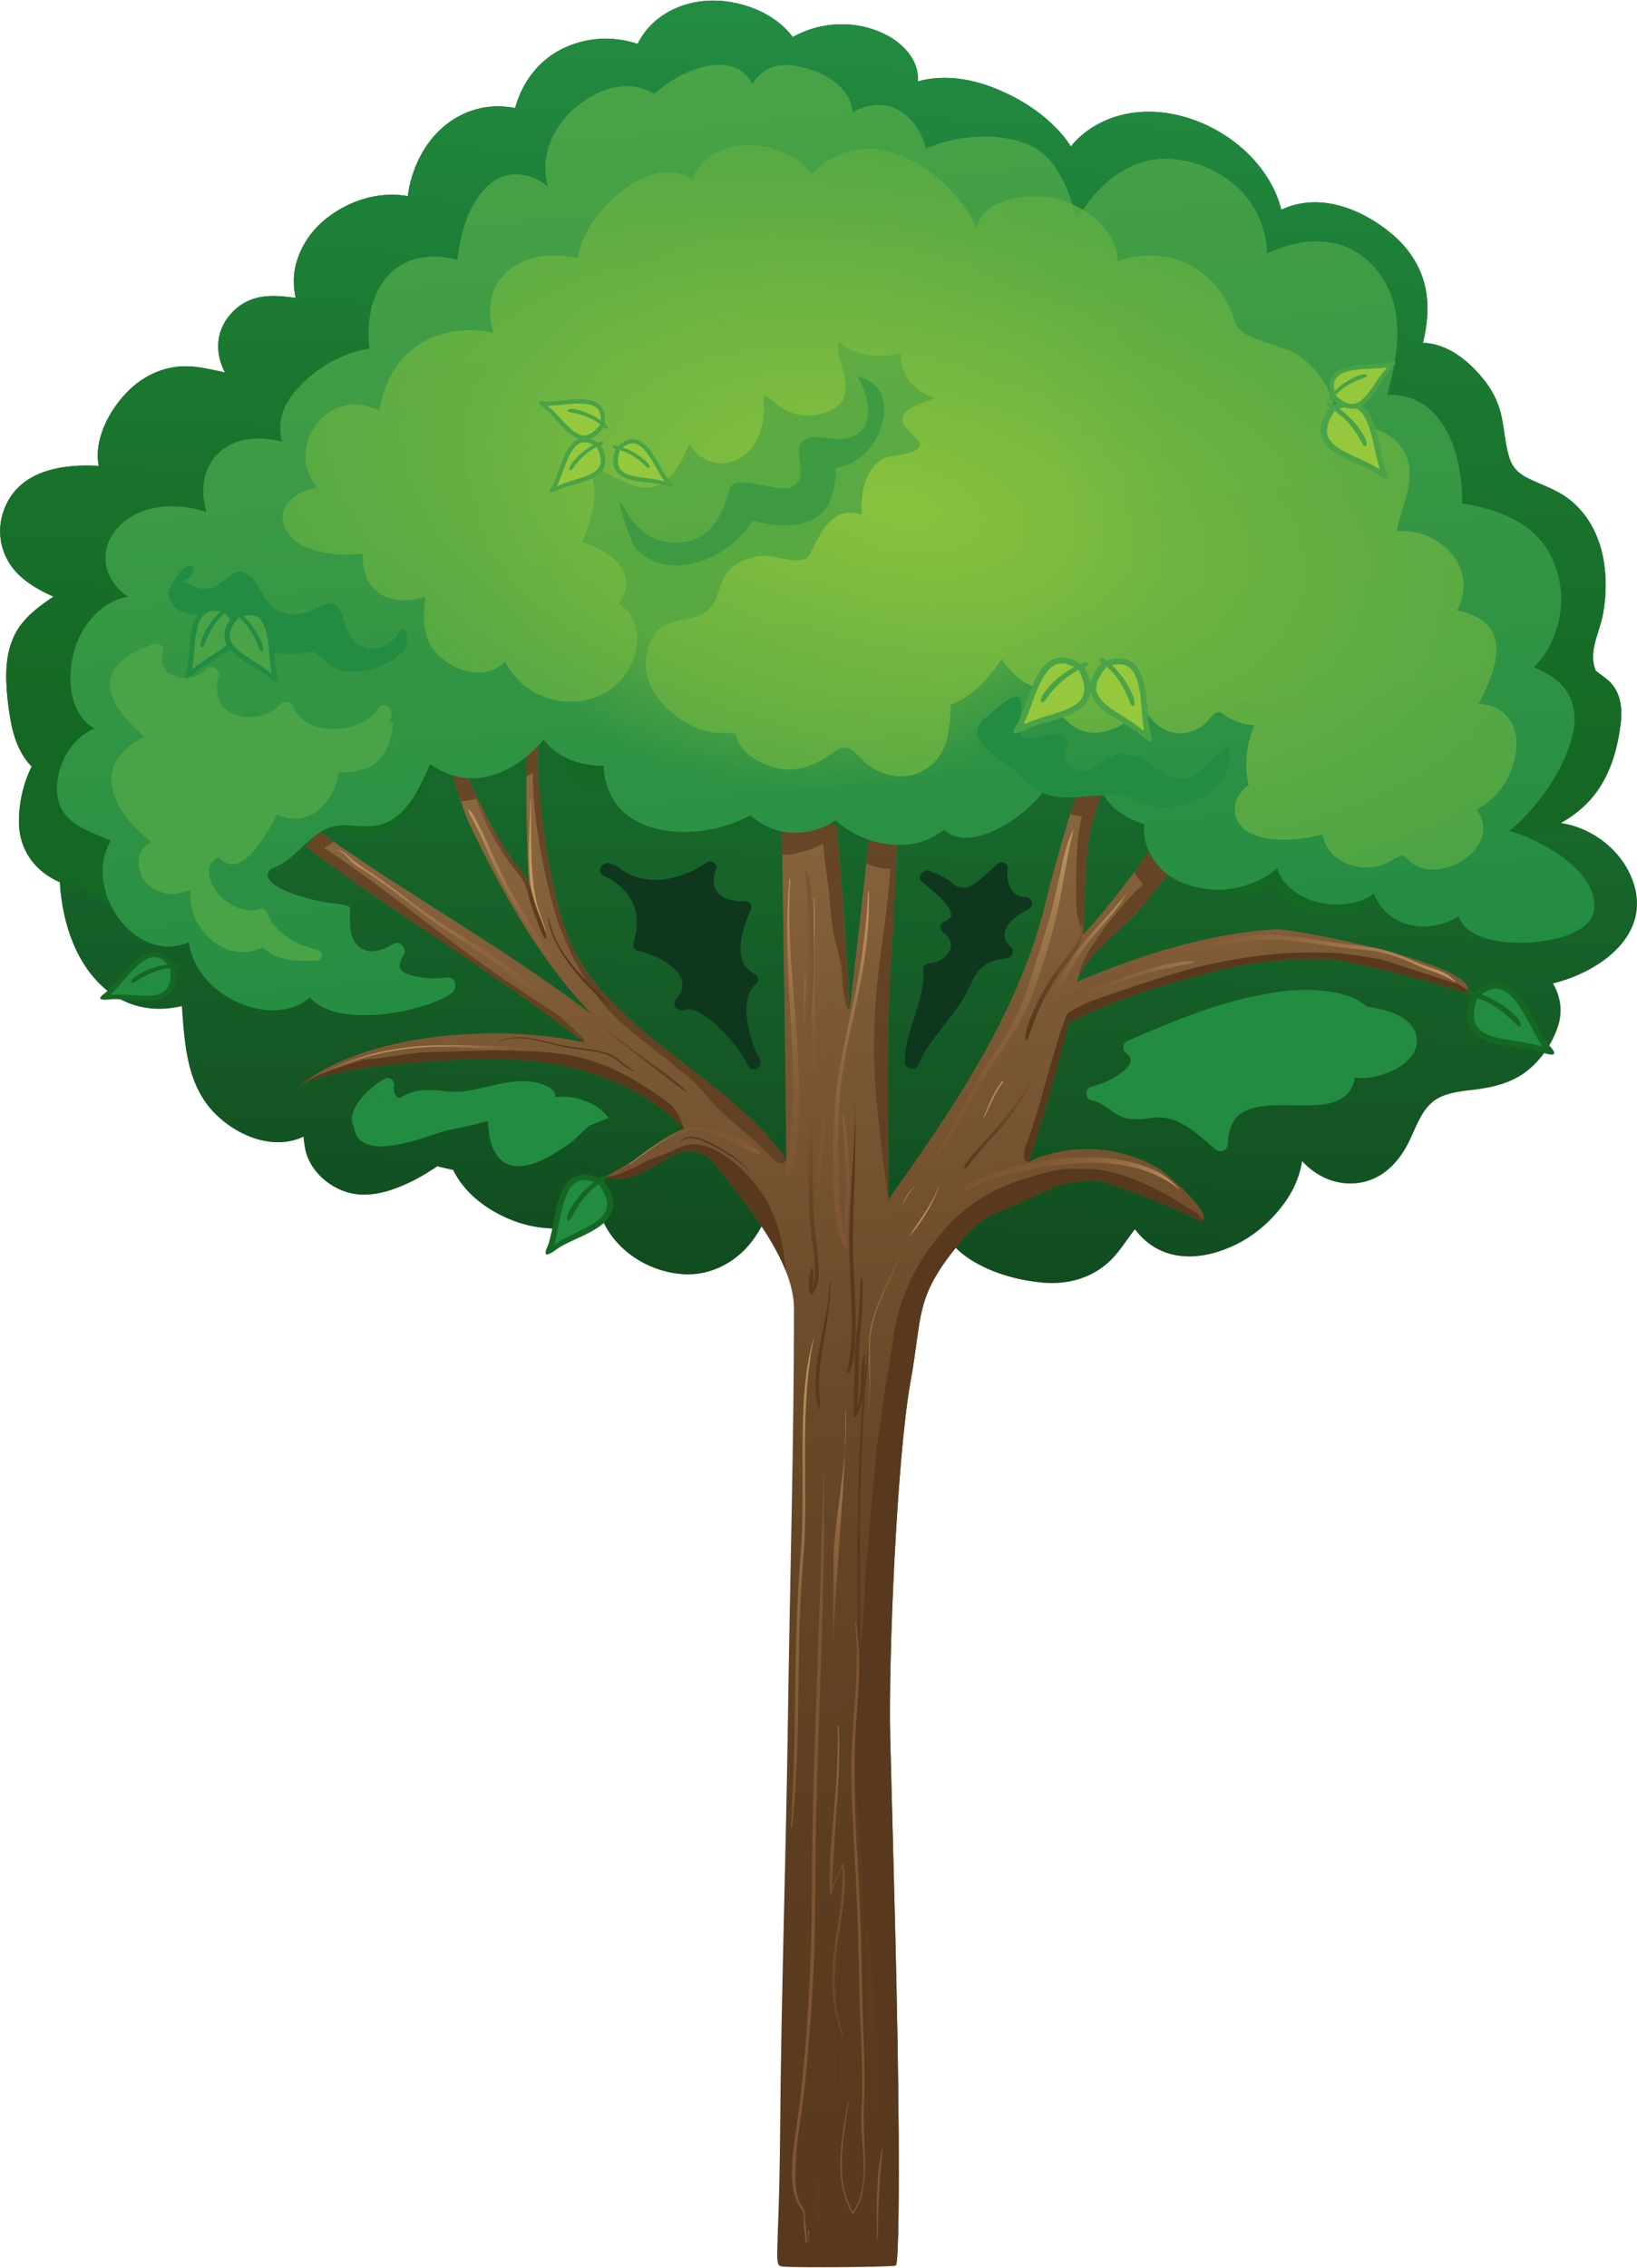 <svg xmlns="http://www.w3.org/2000/svg" width="1334" height="1847" viewBox="248 139.57 1334 1847" xml:space="preserve"><linearGradient id="a" gradientUnits="userSpaceOnUse" x1="899.095" y1="1180.447" x2="935.298" y2="143.724"><stop offset="0" style="stop-color:#0f371e"/><stop offset=".092" style="stop-color:#124524"/><stop offset=".335" style="stop-color:#1a6431"/><stop offset=".572" style="stop-color:#1f7a3b"/><stop offset=".797" style="stop-color:#228741"/><stop offset="1" style="stop-color:#238c43"/></linearGradient><path fill="url(#a)" d="M1579.57 859.868c-7.123-23.469-27.818-41.978-51.157-48.255a77.322 77.322 0 0 0-8.757-1.81c9.182-5.079 17.58-11.484 24.71-19.549 15.257-17.257 21.917-40.348 24.419-62.855 1.403-12.633-.684-25.6-10.686-34.192-3.214-2.761-6.906-4.92-9.935-7.735-.056-.225-.134-.5-.263-.878-.443-1.299-.771-2.642-1.098-3.973-.607-2.481-.643-4.976-.555-7.519.369-10.742 5.544-21.54 7.682-32.025 2.859-14.02 3.256-27.993 1.302-42.144-3.31-23.97-15.294-46.212-36.753-58.181-8.474-4.727-17.739-7.817-26.341-12.288-7.94-4.127-12.286-9.268-14.712-17.884-2.841-10.087-3.535-20.707-5.658-30.952-2.4-11.587-7.142-21.432-14.457-30.67-12.499-15.785-29.867-29.544-49.75-30.226 3.223-13.353 4.792-27.106 2.706-40.77-2.919-19.122-13.539-35.892-28.338-48.108-14.198-11.722-31.036-21.004-49.281-24.355-14.281-2.624-28.006-.913-40.499 4.848-16.219-63.976-106.583-105.136-160.949-62.024-3.891 3.084-7.404 6.671-10.545 10.574-4.691-7.502-10.789-14.226-17.188-20.053-13.487-12.283-29.443-21.427-46.381-28.028-19.256-7.504-41.654-10.565-61.021-4.927.282-7.384-1.631-14.812-6.675-21.79-12.169-16.835-35.67-24.932-55.869-24.768-14.63.118-27.841 3.975-39.531 10.462-12.852-17.494-35.5-27.289-57.004-29.351-28.331-2.717-56.911 9.567-69.347 34.904-20.442-6.744-42.332-5.592-62.047 4.332-19.422 9.776-32.209 27.586-37.817 47.896-21.767-4.38-43.548 1.627-60.421 17.091-15.208 13.937-24.317 34.156-27.054 54.632-24.387-4.429-50.045 4.225-68.835 20.242-10.424 8.885-18.302 21.016-21.999 34.202-2.65 9.456-2.574 19.126-.483 28.44-7.373-1.018-14.755-1.881-22.226-1.467-13.993.776-25.533 6.876-33.69 18.299-9.753 13.657-8.977 30.271-1.684 43.844-8.733-1.851-17.443-3.919-26.34-4.752-17.568-1.645-34.374 4.319-47.762 15.522-17.283 14.463-33.47 41.783-28.78 65.38-30.303-1.783-64.438 3.712-76.73 34.434-7.533 18.826-3.187 39.519 11.095 53.655 8.155 8.072 18.272 13.6 28.739 18.311-8.953 6.019-17.743 12.393-24.618 20.501-11.488 13.55-14.349 30.637-13.835 47.961.325 10.975 1.729 22.13 3.637 32.934 1.87 10.587 5.344 21.209 11.446 30.14a50.08 50.08 0 0 0 5.59 6.803c-6.564 13.303-10.01 27.966-10.37 43.104-.417 17.563 6.555 32.925 20.474 43.573 3.944 3.018 8.305 5.452 12.902 7.458.018.357.031.716.052 1.072 1.806 31.23 12.739 65.926 37.626 86.499 17.867 14.77 40.118 18.607 61.71 13.289 2.359 32.55 4.092 66.846 29.833 90.281 15.642 14.241 38.053 24.053 59.307 19.495 3.438-.737 6.773-1.943 10.005-3.418a95.91 95.91 0 0 0 1.261 9.503c3.274 17.742 19.186 32.02 36.318 36.313 16.582 4.155 33.829-1.414 48.749-8.488 7.935-3.762 15.407-8.317 22.694-13.169a557.885 557.885 0 0 0 12.919 2.994c9.478 19.379 28.401 33.387 48.934 41.244 22.704 8.688 50.473 9.332 71.685-3.095 10.313 26.697 37.639 44.596 66.458 46.699 17.364 1.268 34.216-5.34 47.105-16.734 8.947-7.908 15.326-18.137 20.571-28.85 21.481 18.648 49.312 32.034 76.494 37.98 15.949 3.488 33.23 4.347 48.882-.978 9.973-3.393 18.779-9.431 25.65-17.226 5.428 6.979 12.977 12.59 20.668 16.865 16.166 8.986 34.695 13.921 53.019 15.722 18.743 1.843 37.577-2.275 52.604-14.794 9.949-8.288 15.908-19.112 23.525-28.625 7.48 10.247 18.174 17.79 30.926 20.692 17.241 3.923 35.001-.413 50.64-7.869 16.524-7.88 30.671-20.583 41.163-35.482 7.045-10.005 11.644-21.251 13.469-32.782 10.215 11.017 23.86 18.296 39.814 18.182 21.118-.15 36.318-13.486 45.82-31.242 7.386-13.802 11.622-31.517 26.437-38.823 9.853-4.859 21.954-5.327 32.646-6.896 12.153-1.781 24.059-4.911 34.445-11.701 13.536-8.85 24.575-24.339 29.446-39.667 3.852-12.12 1.841-24.191-4.212-34.52 37.137-9.101 78.985-37.951 66.076-80.484z"/><path opacity=".42" fill="#156823" d="M1579.57 859.854c-7.123-23.469-27.818-41.978-51.157-48.255a77.322 77.322 0 0 0-8.757-1.81c9.182-5.079 17.58-11.484 24.71-19.549 15.257-17.257 21.917-40.348 24.419-62.855 1.403-12.633-.684-25.6-10.686-34.192-3.214-2.761-6.906-4.92-9.935-7.735-.056-.225-.134-.5-.263-.878-.443-1.299-.771-2.642-1.098-3.973-.607-2.481-.643-4.976-.555-7.519.369-10.742 5.544-21.54 7.682-32.025 2.859-14.02 3.256-27.993 1.302-42.144-3.31-23.97-15.294-46.212-36.753-58.181-8.474-4.727-17.739-7.817-26.341-12.288-7.94-4.127-12.286-9.268-14.712-17.884-2.841-10.087-3.535-20.707-5.658-30.952-2.4-11.587-7.142-21.432-14.457-30.67-12.499-15.785-29.867-29.544-49.75-30.226 3.223-13.353 4.792-27.106 2.706-40.77-2.919-19.122-13.539-35.892-28.338-48.108-14.198-11.722-31.036-21.004-49.281-24.355-14.281-2.624-28.006-.913-40.499 4.848-16.219-63.976-106.583-105.136-160.949-62.024-3.891 3.084-7.404 6.671-10.545 10.574-4.691-7.502-10.789-14.226-17.188-20.053-13.487-12.283-29.443-21.427-46.381-28.028-19.256-7.504-41.654-10.565-61.021-4.927.282-7.384-1.631-14.812-6.675-21.79-12.169-16.835-35.67-24.932-55.869-24.768-14.63.118-27.841 3.975-39.531 10.462-12.852-17.494-35.5-27.289-57.004-29.351-28.331-2.717-56.911 9.567-69.348 34.904-20.441-6.744-42.332-5.592-62.047 4.332-19.422 9.776-32.209 27.586-37.816 47.896-21.767-4.38-43.549 1.627-60.422 17.091-15.208 13.937-24.317 34.156-27.054 54.632-24.387-4.429-50.045 4.225-68.835 20.242-10.424 8.885-18.302 21.016-21.999 34.202-2.65 9.456-2.574 19.126-.483 28.44-7.373-1.018-14.755-1.881-22.226-1.467-13.993.776-25.533 6.876-33.69 18.299-9.753 13.657-8.977 30.271-1.684 43.844-8.733-1.851-17.443-3.919-26.34-4.752-17.568-1.645-34.374 4.319-47.762 15.522-17.283 14.463-33.47 41.783-28.78 65.38-30.303-1.783-64.438 3.712-76.73 34.434-7.533 18.826-3.187 39.519 11.095 53.655 8.155 8.072 18.272 13.6 28.739 18.311-8.953 6.019-17.743 12.393-24.618 20.501-11.488 13.55-14.349 30.637-13.835 47.961.325 10.975 1.729 22.13 3.637 32.934 1.87 10.587 5.344 21.209 11.446 30.14a50.08 50.08 0 0 0 5.59 6.803c-6.564 13.303-10.01 27.966-10.37 43.104-.417 17.563 6.555 32.925 20.474 43.573 3.944 3.018 8.305 5.452 12.902 7.458.018.357.031.716.052 1.072 1.806 31.23 12.739 65.926 37.626 86.499 17.867 14.77 40.118 18.607 61.71 13.289 2.359 32.55 4.092 66.846 29.833 90.281 15.642 14.241 38.053 24.053 59.307 19.495 3.438-.737 6.773-1.943 10.005-3.418a95.91 95.91 0 0 0 1.261 9.503c3.274 17.742 19.186 32.02 36.318 36.313 16.582 4.155 33.829-1.414 48.749-8.488 7.935-3.762 15.407-8.317 22.694-13.169a557.885 557.885 0 0 0 12.919 2.994c9.478 19.379 28.401 33.387 48.934 41.244 22.703 8.688 50.473 9.332 71.685-3.095 10.313 26.697 37.64 44.596 66.458 46.699 17.364 1.268 34.216-5.34 47.105-16.734 8.947-7.908 15.326-18.137 20.571-28.85 21.481 18.648 49.312 32.034 76.493 37.98 15.949 3.488 33.23 4.347 48.883-.978 9.973-3.393 18.779-9.431 25.65-17.226 5.428 6.979 12.977 12.59 20.668 16.865 16.166 8.986 34.695 13.921 53.019 15.722 18.743 1.843 37.577-2.275 52.604-14.794 9.949-8.288 15.908-19.112 23.525-28.625 7.48 10.247 18.174 17.79 30.926 20.692 17.241 3.923 35.001-.413 50.64-7.869 16.524-7.88 30.671-20.583 41.163-35.482 7.045-10.005 11.644-21.251 13.469-32.782 10.215 11.017 23.86 18.296 39.814 18.182 21.118-.15 36.318-13.486 45.82-31.242 7.386-13.802 11.622-31.517 26.437-38.823 9.853-4.859 21.954-5.327 32.646-6.896 12.153-1.781 24.059-4.911 34.445-11.701 13.536-8.85 24.575-24.339 29.446-39.668 3.852-12.119 1.841-24.191-4.212-34.519 37.138-9.101 78.986-37.951 66.077-80.484z"/><linearGradient id="b" gradientUnits="userSpaceOnUse" x1="869.503" y1="206.102" x2="962.75" y2="1985.35"><stop offset=".012" style="stop-color:#c19864"/><stop offset=".031" style="stop-color:#bd9461"/><stop offset=".224" style="stop-color:#997449"/><stop offset=".418" style="stop-color:#7d5a36"/><stop offset=".612" style="stop-color:#694828"/><stop offset=".806" style="stop-color:#5d3d20"/><stop offset="1" style="stop-color:#59391d"/></linearGradient><path fill="url(#b)" d="M1449.99 679.843c-66.041 39.55-145.21 49.241-208.506 96.384 7.652-17.34 89.778-211.75 74.067-217.012 2.831.948-64.603 153.312-71.7 168.172-31.74 66.457-63.963 118.486-113.059 173.263 2.263-34.759-.386-67.602 10.074-101.109 2.609-8.357 40.546-115.211 32.51-116.212-21.134-2.63-67.638 166.639-71.764 184.829-20.869 92.001-75.528 172.375-129.613 247.971 0-66.47-1.911-133.89 2.381-198.341 4.913-73.788 6.306-148.3 7.885-222.224.908-42.521 2.578-85.383.371-127.881-2.037-39.205-20.082-97.459-15.565-130.644-10.474 77.032 3.743 162.335.255 240.7-4.243 95.33-15.955 188.819-26.869 283.504-6.592-134.862-23.36-268.29-31.308-403.152-6.892-116.897 42.008-237.04 20.005-355.114 1.722 9.25-5.414 57.838-5.377 75.973.073 35.501-13.24 69.092-17.645 104.085-1.044-7.511-10.414-67.962-20.13-63.86-3.342 1.411 7.544 96.379 7.305 105.572-1.867 71.735-8.584 143.129-8.976 214.971-.809 148.204 3.347 296.316 4.299 443.83-48.595-70.281-155.145-107.179-181.019-190.342-13.315-42.81-18.759-85.716-21.651-130.347-.598-9.221 9.907-121.208 7.697-121.899-20.853-6.514-18.063 206.408-13.612 224.596-26.707-43.15-52.185-84.556-64.084-134.271-1.521-6.352-30.694-125.524-46.426-113.512.369-.282 53.573 177.043 59.456 189.45 26.874 56.678 58.413 114.446 102.663 159.572-83.209-63.989-177.744-112.284-259.391-177.072-37.712-29.925-69.781-67.221-94.181-108.696-4.724-8.029-44.651-94.497-41.43-95.441-14.142 4.148 32.138 101.38 37.545 110.725 25.635 44.305 59.243 82.679 99.284 114.491 79.876 63.461 169.417 114.577 250.353 177.552-66.482-14.723-179.565-9.528-234.346 37.703 21.659-18.673 119.159-23.643 151.214-24.265 61.198-1.188 122.169 12.706 165.695 58.11-10.322 4.459-64.13 38.647-66.052 38.049 38.861 12.104 61.86-46.364 92.309-7.635 22.994 29.248 62.348 75.777 62.348 114.85 0 111.423-3.386 222.979-4.933 334.402-1.547 111.438-5.443 222.85-6.336 334.286-.897 111.955-6.444 110.618 3.269 111.438s86.973.579 91-1.056c2.5-1.015 2.572-72.394 2.351-104.531-.743-108.538-4.195-217.028-6.915-325.528-1.563-62.343 5.353-227.914 16.564-289.593 9.861-54.248 3.211-67.729 38.5-111.015 22.638-27.768 30.661-25.26 70.631-43.881 12.775-5.919 26.789-9.109 40.851-9.104 12.279.003 89.213 32.856 87.027 34.091 11.485-6.487-30.651-41.204-34.741-43.569-32.566-18.835-71.724-21.313-106.066-5.555 12.661-37.025 23.333-74.757 32.371-112.825 35.014-18.579 77.45-31.094 115.646-41.186 33.418-8.83 67.734-12.473 102.251-10.361 11.362.695 108.196 25.25 106.281 27.607 18.192-22.392-140.779-53.262-154.623-52.517-55.23 2.971-111.572 21.268-162.294 42.696 3.415-17.979 35.813-42.104 47.838-55.494 27.887-31.053 46.842-63.682 80.851-88.909 37.417-27.756 80.948-46.368 122.608-66.684 25.898-12.63 56.284-38.111 72.857-48.035-18.662 11.176 1.691-1.012 0 0z"/><path opacity=".7" fill="#59391D" d="M1145.893 782.831c-1.715.348-3.444 1.29-4.911 2.333-2.128.737-4.359 1.243-6.347 1.46-3.453.377-6.477.294-9.495-.316a1539.068 1539.068 0 0 0-5.073 16.298 47.015 47.015 0 0 0 9.761 1.554c-2.576 8.846-3.49 18.535-4.051 27.474-.799 12.73-.814 25.499-.928 38.249-.048 5.358.564 7.304 1.153 15.772l4.791 14.995c2.263-34.76-.386-67.602 10.074-101.109.568-1.819 2.811-8.308 5.888-17.354-.285.231-.571.447-.862.644z"/><path fill="#59391D" d="M1259.162 734.119a3416.436 3416.436 0 0 0 8.02-19.706 420.53 420.53 0 0 0-16.164-2.777c-3.514 7.835-6.065 13.448-7.166 15.751-.634 1.327-1.269 2.639-1.902 3.954a421.674 421.674 0 0 1 17.212 2.778zM1164.945 726.297c2.218-7.328 4.222-14.3 5.817-20.422-5.263.003-10.522.067-15.771.224-2.893 5.979-5.875 12.88-8.883 20.403 6.324-.201 12.62-.251 18.837-.205zM1296.992 764.948c1.354.12 2.698.275 4.034.461 7.437-4.035 14.967-7.916 22.551-11.694-9.336-2.979-19.024-4.876-28.972-5.556-1.74-.119-3.483-.22-5.23-.306-10.367 4.949-20.537 10.371-30.408 16.501 12.677-.587 25.418-.527 38.025.594z"/><path opacity=".7" fill="#59391D" d="M473.48 810.801c79.511 63.171 169.709 114.972 250.353 177.552 2.178-1.557-4.553-6.823-6.833-9.117-8.244-8.296-12.95-12.65-22.823-18.813-11.117-6.939-21.832-14.374-32.701-21.689-22.212-14.952-43.65-31.01-64.929-47.254-20.848-15.915-41.679-31.834-63.094-46.985a583.692 583.692 0 0 0-21.285-14.382c2.596-1.726 5.248-3.375 7.923-4.989-7.179-5-14.294-10.081-21.343-15.246a225.632 225.632 0 0 0-9.262 6.315 50.225 50.225 0 0 1-3.362-2.419c-4.648-3.676-9.467-5.41-14.325-4.339.564.452 1.115.916 1.681 1.366z"/><path fill="#59391D" d="m1224.335 1127.904-24.436-14.959c-18.115-9.493-33.145-16.612-53.145-20.375-8.991-1.691-18.883-1.043-28.042-1.171-10.206-.143-19.82 3.526-29.631 6.171-21.673 5.84-44.012 16.754-60.414 32-22.938 21.321-40.543 49.246-48.569 79.228-2.286 8.538-3.897 17.297-5.001 26.118L969 1272.904l-7 49.667-8.667 98.333c-2.034 65.452-12.12 118.927-7.273 184.33 4.828 65.153 12.876 130.068 15.965 195.349 1.546 32.67 1.029 65.363 2.822 98.029.896 16.338 1.978 32.665 2.754 49.01.592 12.463 1.822 24.879 2.552 37.336 4.301-.2 7.155-.439 7.847-.721 2.5-1.015 2.572-72.394 2.351-104.531-.743-108.538-4.195-217.028-6.915-325.528-1.563-62.343 5.353-227.914 16.564-289.593 9.861-54.248 3.211-67.729 38.5-111.015 12.012-14.734 19.91-20.943 30.649-26.31 16.52-6.356 23.177-8.689 34.177-14.915 1.864-.84 3.783-1.715 5.805-2.656 12.775-5.919 26.789-9.109 40.851-9.104 12.279.003 89.213 32.856 87.027 34.091 3.188-1.801.441-1.916-2.674-6.772z"/><path opacity=".7" fill="#59391D" d="M904.684 832.411c4.894-1.54 9.563-3.549 14.042-5.913 1.158 13.516 3.389 26.991 4.853 40.629 1.423 13.259 1.803 26.046 5.293 39.016a252.96 252.96 0 0 1 4.535 19.956c.635 3.453.881 6.972 1.022 10.474.166 4.121.88 10.63 1.571 14.664 1.118 6.53 2.668 12.404 4.458 10.006-3.229-61.993-8.963-132.394-14.476-194.085-4.299 2.229-8.072 6.053-9.057 10.916-.929 4.589.308 8.751 2.53 12.505a57.688 57.688 0 0 0-.247 1.507c-.547 3.783-.874 7.548-1.058 11.303-4.901 3.628-11.732 7.472-16.628 9.379-3.629 1.414-7.389 2.47-11.208 3.227-.026.005-1.723.248-1.96.298-.779.075-1.561.125-2.343.166-.266.014-.532.016-.799.021.081 6.447.161 12.895.247 19.341 6.573-.023 13.331-1.556 19.225-3.41zM623.624 792.078c4.543-.375 9.057-1.222 13.321-2.412-3.391-7.174-6.563-14.456-9.464-21.886a83.72 83.72 0 0 1-6.715 1.505c.426-.097-1.813.225-2.063.246-.299.025-.599.027-.898.042a7.423 7.423 0 0 0-1.886-1.501c2.929 9.282 5.558 17.491 7.705 24.006z"/><path fill="#59391D" d="M1223.602 767.567c7.309-1.023 14.657-1.793 22.021-2.374.204-.016.409-.028.613-.044a2781.806 2781.806 0 0 0 7.066-16.847 342.077 342.077 0 0 0-20.773 2.105 910.033 910.033 0 0 1-8.927 17.16zM787.946 1034.09c-9.12-6.481-18.913-12.916-28.758-18.223-10.782-5.813-21.826-10.542-33.615-13.953-13.521-3.912-28.245-5.388-42.247-6.264-28.197-1.763-56.477.099-84.683.643-18.337.354-35.321 5.164-53.644 5.943-20.879 7.033-40.924 11.24-55.514 23.819 21.659-18.673 119.159-23.643 151.214-24.265 61.198-1.188 122.169 12.706 165.695 58.11l-4.059-8.999c-3.972-9.146-6.555-11.243-14.389-16.811z"/><path opacity=".7" fill="#59391D" d="M888.63 1083.547c-48.595-70.281-155.145-107.179-181.019-190.342-13.315-42.81-18.759-85.716-21.651-130.347-.154-2.378.431-11.598 1.345-23.972-3.38 1.467-6.692 3.131-9.935 4.833-.233 9.354-.374 18.798-.436 28.078a897.843 897.843 0 0 1 5.232-2.74c.003 8.432.546 16.894 1.209 25.102 1.289 15.945 3.905 31.807 6.998 47.494 2.984 15.135 6.594 30.292 11.154 45.034 1.863 6.021 4.247 11.869 6.804 17.625 2.658 5.983 4.967 12.325 8.165 18.036 12.643 22.578 24.12 38.767 43.836 55.221 10.066 8.4 23.02 18.687 33.667 26.334 5.748 6.498 16.531 12.978 22.305 19.445 5.865 6.571 11.479 13.572 17.789 19.713 5.878 5.722 12.206 10.992 18.443 16.313a438.63 438.63 0 0 1 18.925 17.115c3.359 3.223 12.881 15.654 17.31 7.367l-.141-.309z"/><path fill="#59391D" d="m1436.335 940.984-62.694-20.141c-12.476-1.962-24.795-4.575-37.442-5.221-31.749-1.62-62.625 1.062-93.529 7.28-29.578 5.952-60.534 16.347-89.131 26.168-10.798 3.708-22.858 7.449-32.431 13.838-1.609.443-3.034 1.556-3.905 3.52-4.089 9.221-6.782 19.121-9.688 28.764a1152.03 1152.03 0 0 0-8.854 30.896 615.082 615.082 0 0 1-8.564 28.795 601.408 601.408 0 0 1-4.762 14.136c-1.607 4.565-4.287 9.645-2.307 14.476.586 1.43 2.173 2.944 3.902 2.216a11.503 11.503 0 0 0 2.793-1.7 113.732 113.732 0 0 0-3.521 1.54c12.661-37.025 23.333-74.757 32.371-112.825 35.014-18.578 77.45-31.094 115.646-41.186 33.418-8.83 67.734-12.473 102.251-10.361 11.362.695 108.196 25.25 106.281 27.607 3.177-3.909-.507-3.589-6.416-7.802z"/><path opacity=".7" fill="#59391D" d="M981.044 751.703c-6.18 2.071-12.455 3.839-18.83 5.225-2.353 28.665-5.171 57.241-8.244 85.808 4.377 2.058 9.218 3.37 14.083 3.926 1.706.195 3.531.298 5.427.302-.354 4.794-.683 9.591-1.085 14.38-2.257 26.826-7.148 53.397-9.615 80.214-5.37 58.381-1.778 85.848 4.727 142.345l4.493 32.226c0-66.47-1.911-133.891 2.381-198.342 3.672-55.14 5.377-110.683 6.663-166.084z"/><path fill="#59391D" d="M740.344 1097.951c38.861 12.104 61.86-46.364 92.309-7.635 17.134 21.795 43.349 53.185 55.599 83.935-1.477-19.426-5.66-38.92-15.056-56.105-10.365-18.956-33.925-43.064-55.861-46.575-11.894-1.903-21.091 6.113-32.478 9.544-12.087 3.642-17.568 9.16-29.522 13.249-4.862 2.811-14.544 3.725-14.991 3.587zM1325.216 752.903c8.354-4.143 16.76-8.182 25.163-12.19-7.293-3.404-14.764-6.48-22.303-9.271-9.921 3.815-19.773 7.801-29.479 12.142 8.994 2.711 17.878 5.799 26.619 9.319z"/><path opacity=".7" fill="#59391D" d="M1210.289 837.671c-4.949 2.042-9.633 4.906-14.084 8.121-.16-.083-.325-.155-.483-.241-.663-.346-1.284-.76-1.9-1.18 1.264.825-1.107-1.125-1.453-1.496a1.268 1.268 0 0 0-.058-.067 133.28 133.28 0 0 1-.931-1.42c-.19-.293-1.278-2.637-1.191-2.284-1.501-4.135-1.519-8.129-1.847-12.35a625.229 625.229 0 0 1-15.866 22.688c1.577 3.887 4.062 7.23 7.082 10.147-6.755 6.243-13.027 13.014-18.994 20.001-7.333 8.587-14.227 17.596-20.349 27.085-2.985 4.629-3.863 4.036-10.88 19.021l-3.501 13.27c2.918-15.364 26.996-35.212 41.443-49.019.21-.236.418-.475.628-.71a239.796 239.796 0 0 1 9.8-10.342c12.063-13.897 22.592-28.018 33.696-41.572-.362.083-.73.191-1.112.348z"/><path fill="#C19864" d="M992.917 1106.154c-4.151 3.566-6.916 8.53-9.368 13.348-.08.157.142.288.236.139 2.908-4.62 5.144-9.624 9.298-13.32.113-.103-.052-.265-.166-.167zM1064.578 1019.991c-6.579 8.935-10.869 19.338-15.118 29.522-.095.227.283.381.393.166 5.03-9.889 8.839-20.254 15.569-29.196.377-.501-.473-.995-.844-.492zM1012.887 1105.54c-5.217 14.512-15.083 27.088-23.354 39.952-.095.147.133.329.245.189 9.831-12.192 18.32-25.152 23.336-40.079.047-.144-.176-.203-.227-.062z"/><linearGradient id="c" gradientUnits="userSpaceOnUse" x1="1152.107" y1="1150.153" x2="1088.346" y2="1065.538"><stop offset="0" style="stop-color:#c19864"/><stop offset=".007" style="stop-color:#c09763"/><stop offset=".263" style="stop-color:#a37a4e"/><stop offset=".516" style="stop-color:#8e663f"/><stop offset=".764" style="stop-color:#815936"/><stop offset="1" style="stop-color:#7d5533"/></linearGradient><path fill="url(#c)" d="M1208.458 1107.447c-4.76-5.101-9.276-9.304-15.399-12.734-6.528-3.656-13.631-6.183-20.835-8.123-15.912-4.286-32.718-5.176-49.114-4.517-16.543.665-33.13 3.557-49.106 7.828a224.092 224.092 0 0 0-21.31 6.863c-7.157 2.704-14.822 5.14-19.641 11.391-.916 1.188.848 2.833 2.03 2.03 11.796-7.995 26.539-12.013 40.238-15.502 15.245-3.883 30.757-6.313 46.429-7.581 15.674-1.269 31.631-.868 47.041 2.429 13.723 2.936 28.686 8.869 39.419 18.164.17.147.404-.081.248-.248z"/><path fill="#C19864" d="M680.138 790.904c-.375 19.099-1.885 38.057-.877 57.173.487 9.235 1.569 18.447 3.527 27.489 1.665 7.694 4.1 16.209 9.117 22.433.385.477 1.194-.035 1.012-.589-2.652-8.066-5.915-15.681-7.822-24.005-2.137-9.328-3.056-18.911-3.614-28.448-1.052-17.974-.658-36.054-.953-54.052-.004-.253-.385-.253-.39-.001z"/><linearGradient id="d" gradientUnits="userSpaceOnUse" x1="1041.703" y1="830.212" x2="1084.964" y2="1075.558"><stop offset="0" style="stop-color:#c19864"/><stop offset=".007" style="stop-color:#c09763"/><stop offset=".263" style="stop-color:#a37a4e"/><stop offset=".516" style="stop-color:#8e663f"/><stop offset=".764" style="stop-color:#815936"/><stop offset="1" style="stop-color:#7d5533"/></linearGradient><path fill="url(#d)" d="M1122.56 816.3c.064-.25-.309-.427-.428-.181-4.742 9.798-7.123 20.37-9.415 30.958-2.535 11.713-5.004 23.412-8.123 34.989-3.511 13.033-7.557 25.953-11.724 38.79-4.305 13.26-8.237 26.902-13.733 39.725-9.24 21.559-24.216 39.971-35.496 60.413-6.256 11.336-12.028 22.883-18.627 34.037-6.824 11.534-13.156 23.466-20.865 34.432-.162.229.208.433.371.217 7.806-10.328 15.705-20.293 22.365-31.411 6.672-11.139 12.963-22.514 19.186-33.907 11.478-21.019 26.971-39.633 37.393-61.251 5.424-11.25 9.241-23.371 13.272-35.168 4.582-13.408 8.467-27.039 11.799-40.808 5.667-23.422 8.078-47.487 14.025-70.835z"/><linearGradient id="e" gradientUnits="userSpaceOnUse" x1="1124.754" y1="874.729" x2="1140.41" y2="963.521"><stop offset="0" style="stop-color:#c19864"/><stop offset=".007" style="stop-color:#c09763"/><stop offset=".263" style="stop-color:#a37a4e"/><stop offset=".516" style="stop-color:#8e663f"/><stop offset=".764" style="stop-color:#815936"/><stop offset="1" style="stop-color:#7d5533"/></linearGradient><path fill="url(#e)" d="M1165.718 867.6c.038-.067-.057-.118-.102-.06-12.808 16.889-29.027 30.835-41.173 48.3-5.713 8.216-10.52 17.053-14.865 26.055-4.017 8.319-9.533 18.382-10.299 27.675-.094 1.141 1.418 1.307 1.965.532 2.342-3.316 3.738-7.495 5.232-11.27 2.002-5.056 4.179-10.042 6.436-14.989 4.162-9.119 9.037-17.866 14.434-26.307 11.384-17.806 27.839-31.594 38.372-49.936z"/><linearGradient id="f" gradientUnits="userSpaceOnUse" x1="1396.773" y1="1008.768" x2="1157.155" y2="881.361"><stop offset="0" style="stop-color:#c19864"/><stop offset=".007" style="stop-color:#c09763"/><stop offset=".263" style="stop-color:#a37a4e"/><stop offset=".516" style="stop-color:#8e663f"/><stop offset=".764" style="stop-color:#815936"/><stop offset="1" style="stop-color:#7d5533"/></linearGradient><path fill="url(#f)" d="M1433.833 938.738c-7.028-8.986-21.401-10.856-31.249-15.508-12.434-5.873-25.55-10.802-39.26-12.545-15.467-1.967-30.851-4.015-46.265-6.402-14.32-2.217-28.657-4.008-43.177-3.68-14.941.338-29.898 3.417-44.526 6.259-14.905 2.896-29.638 6.688-43.875 11.996-11.354 4.232-22.634 8.707-33.982 12.972-10.161 3.819-20.447 9.085-28.589 16.36-.932.832-1.78 1.748-2.624 2.666-1.699 1.848 1.014 4.589 2.762 2.762 8.199-8.57 19.12-12.314 29.912-16.489 10.751-4.159 21.516-8.205 32.23-12.456 13.558-5.379 27.745-8.988 41.985-12.023 14.719-3.137 29.854-6.396 44.873-7.495 28.84-2.108 57.176 5.352 85.765 7.605 15.518 1.223 29.636 5.758 43.706 12.291 10.629 4.936 22.233 7.389 32.029 14.055.24.163.435-.176.285-.368z"/><linearGradient id="g" gradientUnits="userSpaceOnUse" x1="1172.9" y1="924.598" x2="1174.199" y2="949.373"><stop offset="0" style="stop-color:#c19864"/><stop offset=".007" style="stop-color:#c09763"/><stop offset=".263" style="stop-color:#a37a4e"/><stop offset=".516" style="stop-color:#8e663f"/><stop offset=".764" style="stop-color:#815936"/><stop offset="1" style="stop-color:#7d5533"/></linearGradient><path opacity=".45" fill="url(#g)" d="M1220.334 922.123c-16.249.608-32.395 5.288-47.766 10.294a354.62 354.62 0 0 0-23.308 8.532c-7.739 3.136-15.915 6.038-23.085 10.352-.307.185-.103.656.241.571 7.491-1.846 14.637-5.175 21.842-7.899 7.736-2.925 15.494-5.798 23.341-8.416 16.063-5.358 32.415-8.451 48.942-11.899.868-.182.668-1.568-.207-1.535z"/><linearGradient id="h" gradientUnits="userSpaceOnUse" x1="667.895" y1="791.925" x2="701.476" y2="982.367"><stop offset="0" style="stop-color:#c19864"/><stop offset=".007" style="stop-color:#c09763"/><stop offset=".263" style="stop-color:#a37a4e"/><stop offset=".516" style="stop-color:#8e663f"/><stop offset=".764" style="stop-color:#815936"/><stop offset="1" style="stop-color:#7d5533"/></linearGradient><path fill="url(#h)" d="M630.899 802.658c1.248 2.535 2.705 4.984 4.002 7.496 2.878 5.572 5.519 11.275 8.011 17.029 7.412 17.117 14.969 33.645 24.442 49.773 10.746 18.294 22.134 36.073 34.764 53.128 11.553 15.602 23.302 31.604 37.037 45.33.66.66 1.682-.362 1.021-1.021-2.664-2.662-4.614-6.73-6.948-9.746-3.302-4.268-6.671-8.479-10.052-12.684-6.96-8.66-13.791-17.419-20.395-26.354-12.996-17.582-24.549-36.085-35.546-54.968-8.96-15.385-16.021-31.336-23.402-47.476-2.761-6.037-5.712-12.002-8.943-17.802-1.133-2.033-3.177-6.216-5.892-6.577-.099-.013-.159.139-.083.2.944.758 1.464 2.615 1.984 3.672z"/><linearGradient id="i" gradientUnits="userSpaceOnUse" x1="617.317" y1="814.583" x2="651.469" y2="1008.268"><stop offset="0" style="stop-color:#c19864"/><stop offset=".007" style="stop-color:#c09763"/><stop offset=".263" style="stop-color:#a37a4e"/><stop offset=".516" style="stop-color:#8e663f"/><stop offset=".764" style="stop-color:#815936"/><stop offset="1" style="stop-color:#7d5533"/></linearGradient><path fill="url(#i)" d="M736.556 977.141c-3.528-3.351-7.467-6.278-11.455-9.053-9.2-6.399-19.272-11.452-28.985-17.001-10.494-5.995-19.456-13.349-28.93-20.767-9.75-7.634-20.122-14.513-30.628-21.053-10.421-6.486-21.08-12.603-31.296-19.411-10.729-7.148-21.055-14.916-31.262-22.782-10.003-7.708-20.323-14.635-30.884-21.543-4.5-2.943-8.425-6.213-12.406-9.8-2.53-2.279-5.603-4.077-9.042-4.278-.153-.009-.147.219 0 .234 5.597.566 9.196 5.873 12.966 9.527 3.492 3.386 8.114 5.873 12.156 8.524 10.544 6.916 20.552 14.325 30.498 22.073 9.3 7.244 18.565 14.503 28.264 21.215 10.092 6.985 20.683 13.234 30.87 20.086 10.55 7.097 20.914 14.389 30.855 22.323 8.285 6.612 16.247 12.924 25.429 18.308 9.218 5.406 18.738 10.271 27.763 16.006 4.729 3.004 9.204 6.362 13.371 10.106 3.929 3.531 6.934 7.827 10.834 11.374 1.368 1.245 3.107-.597 1.988-1.988-3.394-4.22-6.142-8.336-10.106-12.1z"/><linearGradient id="j" gradientUnits="userSpaceOnUse" x1="598.386" y1="988.858" x2="602.21" y2="1010.546"><stop offset="0" style="stop-color:#c19864"/><stop offset=".007" style="stop-color:#c09763"/><stop offset=".263" style="stop-color:#a37a4e"/><stop offset=".516" style="stop-color:#8e663f"/><stop offset=".764" style="stop-color:#815936"/><stop offset="1" style="stop-color:#7d5533"/></linearGradient><path fill="url(#j)" d="M690.536 993.502c-7.042-1.227-14.434-.8-21.566-1.09-8.325-.339-16.646-.788-24.97-1.154-16.617-.732-33.318-1.094-49.932-.096-29.032 1.744-57.329 8.711-83.078 22.392-.022.012-.003.044.02.033 27.174-13.102 56.54-20.176 86.657-21.405 15.468-.632 30.904.371 46.333 1.367 7.68.495 15.354 1.014 23.042 1.387 7.703.375 15.855 1.323 23.494.035.732-.123.728-1.342 0-1.469z"/><linearGradient id="k" gradientUnits="userSpaceOnUse" x1="812.055" y1="1095.881" x2="818.265" y2="1056.671"><stop offset="0" style="stop-color:#c19864"/><stop offset=".007" style="stop-color:#c09763"/><stop offset=".263" style="stop-color:#a37a4e"/><stop offset=".516" style="stop-color:#8e663f"/><stop offset=".764" style="stop-color:#815936"/><stop offset="1" style="stop-color:#7d5533"/></linearGradient><path fill="url(#k)" d="M842.543 1063.038c-9.35-3.851-19.378-6.694-29.57-5.927-9.298.701-18.393 6.473-26.091 11.271-9.129 5.691-17.563 12.428-26.034 19.036-.192.15.067.486.26.338 7.646-5.885 15.637-11.249 23.945-16.161 8.573-5.067 17.743-10.506 27.919-10.916 19.322-.778 35.725 12.409 53.065 18.631 1.057.379 1.879-1.125 1.083-1.86-7.094-6.547-15.699-10.756-24.577-14.412z"/><linearGradient id="l" gradientUnits="userSpaceOnUse" x1="965.754" y1="866.701" x2="925.203" y2="1155.237"><stop offset="0" style="stop-color:#c19864"/><stop offset=".007" style="stop-color:#c09763"/><stop offset=".263" style="stop-color:#a37a4e"/><stop offset=".516" style="stop-color:#8e663f"/><stop offset=".764" style="stop-color:#815936"/><stop offset="1" style="stop-color:#7d5533"/></linearGradient><path fill="url(#l)" d="M949.808 936.905c4.291-23.602 7.042-47.317 6.152-71.334-.014-.378-.569-.377-.586 0-1.08 24.936-4.235 49.755-8.79 74.284-4.5 24.233-10.804 48.136-14.754 72.466-3.931 24.211-5.169 48.901-5.06 73.403.056 12.473.428 25.017 1.494 37.446.885 10.318 2.109 22.725 7.792 31.619.483.756 1.3.632 1.728.109.124.684.236 1.368.381 2.053.047.225.373.125.339-.094-1.474-9.42-.507-19.347.343-28.799.869-9.655 1.554-19.172 1.418-28.875a354.086 354.086 0 0 0-4.756-53.086c-.099-.593-1.055-.446-1.036.14.616 18.316 2.651 36.539 3.134 54.871.409 15.541-2.146 30.839-.831 46.188-.667-2.921-1.404-5.83-1.965-8.771-1.19-6.239-1.736-12.605-2.23-18.932-.928-11.904-.999-23.869-1.24-35.801-.519-25.595.038-51.123 4.133-76.442 3.823-23.631 10.05-46.885 14.334-70.445z"/><linearGradient id="m" gradientUnits="userSpaceOnUse" x1="909.29" y1="857.72" x2="875.754" y2="1096.341"><stop offset="0" style="stop-color:#c19864"/><stop offset=".007" style="stop-color:#c09763"/><stop offset=".263" style="stop-color:#a37a4e"/><stop offset=".516" style="stop-color:#8e663f"/><stop offset=".764" style="stop-color:#815936"/><stop offset="1" style="stop-color:#7d5533"/></linearGradient><path fill="url(#m)" d="M891.999 855.57c.029-.431-.625-.42-.664 0-3.801 40.423-.97 80.498 1.305 120.917 1.134 20.143 1.904 40.313 1.397 60.49-.252 10.038-.933 20.066-1.895 30.061-.929 9.643-4.168 20.192-3.292 29.866.125 1.375 2.006 2.146 2.766.749 4.258-7.828 4.619-18.153 5.643-26.87 1.172-9.978 1.697-20 1.918-30.039.459-20.805-.719-41.618-2.181-62.362-2.869-40.727-7.736-81.95-4.997-122.812z"/><linearGradient id="n" gradientUnits="userSpaceOnUse" x1="921.304" y1="872.067" x2="900.644" y2="1019.07"><stop offset="0" style="stop-color:#c19864"/><stop offset=".007" style="stop-color:#c09763"/><stop offset=".263" style="stop-color:#a37a4e"/><stop offset=".516" style="stop-color:#8e663f"/><stop offset=".764" style="stop-color:#815936"/><stop offset="1" style="stop-color:#7d5533"/></linearGradient><path fill="url(#n)" d="M911.862 870.904c-.001-.252-.389-.252-.391 0-.178 25.065-1.794 50.066-2.341 75.12-.475 21.777 2.986 44.223-.24 65.883-1.945-10.795-2.414-21.913-4.01-32.745-2.211-15.007.638-30.493-.253-45.591-.022-.378-.561-.377-.586 0-.969 14.631-1.399 29.388-.003 44 1.326 13.884.311 28.039 3.661 41.693.313 1.274 2.312 1.309 2.604 0 5.199-23.314 1.217-47.696 1.319-71.33.109-25.673.369-51.358.24-77.03z"/><linearGradient id="o" gradientUnits="userSpaceOnUse" x1="656.021" y1="897.957" x2="672.415" y2="794.448"><stop offset="0" style="stop-color:#59391d"/><stop offset=".342" style="stop-color:#613f22"/><stop offset=".871" style="stop-color:#77502f"/><stop offset="1" style="stop-color:#7d5533"/></linearGradient><path fill="url(#o)" d="M635.384 788.982c7.329 19.73 16.745 38.488 29.647 55.222 2.826 3.665 5.744 7.241 8.282 11.116 3.286 5.018 4.471 10.357 5.964 16.058 1.508 5.761 3.72 11.333 5.891 16.868 1.977 5.041 3.532 10.488 6.457 15.072.415.649 1.58.442 1.529-.414-.29-4.889-2.353-9.375-4.107-13.895-2.153-5.548-4.274-11.093-5.977-16.799-1.492-4.997-2.313-9.947-4.598-14.678-2.04-4.226-5.067-7.956-7.965-11.615-7.094-8.954-13.193-18.542-19.314-28.183-5.832-9.185-8.758-20.309-15.273-28.978-.183-.243-.661-.112-.536.226z"/><linearGradient id="p" gradientUnits="userSpaceOnUse" x1="1099.506" y1="988.931" x2="1115.27" y2="889.399"><stop offset="0" style="stop-color:#59391d"/><stop offset=".342" style="stop-color:#613f22"/><stop offset=".871" style="stop-color:#77502f"/><stop offset="1" style="stop-color:#7d5533"/></linearGradient><path fill="url(#p)" d="M1129.12 892.237c-.363 3.746-.508 7.288-1.716 10.887-1.28 3.818-3.791 7.124-6.146 10.331-5.514 7.508-11.507 14.476-16.613 22.312-5.274 8.092-9.889 16.604-13.861 25.406-3.425 7.585-6.953 16.008-7.407 24.398-.05.917 1.388 1.356 1.783.483 3.89-8.577 6.355-17.715 10.318-26.303 4.291-9.3 9.548-18.143 15.254-26.636 8.225-12.242 22.699-24.696 19.462-41.022-.129-.649-1.018-.428-1.074.144z"/><linearGradient id="q" gradientUnits="userSpaceOnUse" x1="1055.791" y1="1094.425" x2="1069.703" y2="1006.589"><stop offset="0" style="stop-color:#59391d"/><stop offset=".342" style="stop-color:#613f22"/><stop offset=".871" style="stop-color:#77502f"/><stop offset="1" style="stop-color:#7d5533"/></linearGradient><path fill="url(#q)" d="M1091.497 1010.19c-8.101 21.084-23.47 38.96-38.378 55.587-5.264 5.871-10.543 11.746-15.493 17.887-.76.941-5.882 6.418-2.859 7.421.707.234 1.432-.661.992-1.291.402.577.109.506.792-.422.569-.773 1.107-1.568 1.685-2.337 2.123-2.828 4.465-5.502 6.771-8.181 4.625-5.373 9.396-10.617 14.106-15.914 13.674-15.374 26.626-32.79 32.725-52.656.066-.221-.261-.301-.341-.094z"/><path fill="#59391D" d="M944.941 1039.571c-.31 38.473-5.042 76.768-4.905 115.291.12 33.642 5.835 67.761-1.707 101.007-.395 1.738 2.184 2.463 2.674.736 4.341-15.263 4.449-31.666 4.234-47.413-.238-17.478-1.786-34.901-2.048-52.378-.292-19.56.464-39.136 1.22-58.677.754-19.509.742-39.045.648-58.566.001-.075-.115-.075-.116 0z"/><path fill="#59391D" d="M949.124 1181.695c.429-.552.125 2.555.135 2.511-.223 1.018-.274 2.115-.406 3.149-.522 4.118-.125 8.436-.342 12.593-.528 10.124-1.946 20.209-2.977 30.289-1.048 10.258-1.065 20.7-1.304 31-.238 10.302-.832 20.701-.532 31 .045 1.562 2.015 1.649 2.555.346 3.088-7.455 5.128-14.538 5.74-22.614.663-8.743.752-17.633.944-26.397.015-.686-1.02-.823-1.189-.161-4.08 15.927.881 33.28-7.873 48.171l2.424.656c2.063-22.483.503-45.22 2.71-67.726 1.044-10.646 2.092-21.241 1.811-31.955-.044-1.684.987-11.196-1.059-11.999-.079-.031-.162.01-.221.059-.453.365-.291.229-.694.866-.103.165.155.371.278.212z"/><linearGradient id="r" gradientUnits="userSpaceOnUse" x1="899.946" y1="1192.51" x2="923.958" y2="1040.904"><stop offset="0" style="stop-color:#59391d"/><stop offset=".342" style="stop-color:#613f22"/><stop offset=".871" style="stop-color:#77502f"/><stop offset="1" style="stop-color:#7d5533"/></linearGradient><path fill="url(#r)" d="M911.064 1039.405c-5.01 31.048-4.857 62.882-3.024 94.234.566 9.691 2.444 19.304 3.288 28.978.773 8.858 2.313 22.034-3.221 29.765l1.892.247c-1.257-6.22-1.356-12.715.621-18.795l-1.938-.263c.609 5.545-.073 11.153.655 16.666.044.334.589.494.652.088.856-5.51 1.067-11.196.667-16.754-.081-1.118-1.57-1.334-1.938-.263-2.188 6.374-2.009 13.327-.713 19.871.15.757 1.225 1.006 1.73.457 5.981-6.512 5.61-16.354 5.308-24.628-.392-10.74-2.224-21.355-3.369-32.025-1.56-14.536-1.146-29.614-1.364-44.229-.262-17.579-.489-35.575 1.962-53.018.108-.781-1.079-1.132-1.208-.331z"/><path fill="#59391D" d="M924.001 1183.571c-.474 18.146-5.124 35.905-8.18 53.721-2.783 16.22-5.869 35.23.211 51.028.117.306.645.294.614-.083-.673-8.313-1.5-16.524-1.196-24.881.352-9.668 1.815-19.313 3.385-28.845 2.781-16.884 6.018-33.756 5.831-50.94-.005-.429-.653-.428-.665 0z"/><linearGradient id="s" gradientUnits="userSpaceOnUse" x1="767.236" y1="1022.284" x2="774.281" y2="977.803"><stop offset="0" style="stop-color:#59391d"/><stop offset=".342" style="stop-color:#613f22"/><stop offset=".871" style="stop-color:#77502f"/><stop offset="1" style="stop-color:#7d5533"/></linearGradient><path fill="url(#s)" d="M734.265 971.639c10.774 10.585 22.969 19.589 35.037 28.629 12.487 9.354 24.614 19.526 37.531 28.256.318.215.664-.261.402-.521-10.168-10.162-22.713-18.345-34.238-26.882-13.037-9.656-25.818-19.624-38.595-29.619-.096-.076-.23.047-.137.137z"/><path fill="#59391D" d="M802.417 1069.654c7.225-7.887 22.702.908 29.75 4.795 9.024 4.978 19.008 10.92 26.057 18.565.139.15.346-.068.221-.221-7.581-9.233-18.929-16.377-29.425-21.741-6.854-3.503-21.187-10.443-26.786-1.541-.072.114.092.241.183.143zM654.375 987.721c18.003-7.231 38.512 1.92 56.468 5.084 10.414 1.835 21.243 1.985 31.327 5.358 8.553 2.861 13.784 10.584 22.06 13.784.417.161.688-.51.301-.714-7.851-4.154-13.405-11.474-22.034-14.256-10.918-3.521-22.583-3.658-33.805-5.752-17.235-3.216-37.298-11.548-54.438-3.79-.16.073-.043.353.121.286zM694.567 888.357c2.603 14.23 9.9 26.743 18.578 38.116 8.604 11.275 18.8 22.43 30.315 30.785.388.282.811-.32.497-.644-19.445-20.055-42.634-39.68-48.524-68.496-.117-.571-.969-.325-.866.239zM956.868 1225.534c-8.813 64.142-10.328 128.934-10.342 193.598-.007 32.617.525 65.231.881 97.846.357 32.673.132 65.349 1.159 98.011.911 28.965 2.343 57.911 2.94 86.886.615 29.887.254 59.805.257 89.696.001 9.823-.232 19.578.827 29.352.988 9.119 2.267 18.201 3.111 27.336.815 8.817 1.293 17.76.402 26.589-.399 3.953-1.256 7.938-2.91 11.563-.74 1.623-1.759 3.079-2.977 4.377-1.175 1.252-.282 5.228-.221 6.783l1.714-.71c-10.052-12.203-14.159-28.611-16.785-43.886-3.256-18.941-3.842-38.279-3.67-57.46.312-34.676 4.45-69.267 4.135-103.944-.004-.504-.775-.504-.781 0-.464 35.611-5.134 71.031-5.352 106.685-.204 33.367 1.05 71.444 20.875 99.822.567.812 1.83.531 1.872-.507.11-2.768-.234-4.998 1.462-7.207 1.018-1.326 1.735-2.869 2.381-4.398 1.49-3.529 2.138-7.339 2.612-11.118 1.262-10.048.341-20.369-.662-30.396-.949-9.482-2.377-18.913-3.226-28.405-1.195-13.367-.335-27.065-.333-40.475.003-33.133.148-66.247-.939-99.367-1.08-32.91-2.744-65.802-3.013-98.734-.958-117.213-5.556-235.107 6.85-351.898.018-.156-.246-.192-.267-.039z"/><path fill="#7D5533" d="M918.902 1337.57c-1.25 65.905-3.849 131.77-6.118 197.645-1.133 32.91-2.158 65.826-2.736 98.752-.58 33.008-.191 66.021-1.462 99.016-1.784 46.306-4.974 93.031-11.64 138.91-2.369 16.302-4.916 33.021-2.665 49.477.822 6.016 3.101 12.444 6.941 17.223 2.397 2.984 1.517 10.212 1.859 13.977.396 4.339 1.134 8.647 1.353 13.002.037.727 1.12.733 1.133 0 .096-5.365-.565-10.705-1.145-16.029a133.187 133.187 0 0 1-.679-8.676c-.094-2.183-1.219-2.971-2.41-4.854-5.331-8.429-5.317-20.529-5.094-30.129.531-22.756 5.326-45.511 7.631-68.147 3.346-32.868 5.89-65.816 7.328-98.824 1.437-32.989 1.064-65.994 1.547-99.003 1.472-100.785 8.187-201.516 6.353-302.338-.003-.128-.193-.128-.196-.002zM907.156 1957.57c.004-.369-.149-1.218.026-1.557.125-.242-.24-.457-.365-.214-.548 1.059-.189 2.869-.171 4.016.03 1.92.085 3.836.159 5.755.01.252.381.252.391 0 .073-1.919.129-3.835.159-5.755.018-1.146.376-2.957-.171-4.016-.125-.243-.49-.028-.365.214.175.339.022 1.188.026 1.557.001.201.309.201.311 0z"/><path opacity=".45" fill="#C19864" d="M980.981 1161.565c-7.347 19.156-18.167 36.947-23.102 57.002-2.684 10.91-2.085 22.302-1.709 33.441.427 12.632.838 25.002-1.265 37.535-.021.123.167.177.188.053 1.864-10.609 2.001-21.283 2.011-32.026.011-12.304-1.16-24.909 1.405-37.035 4.385-20.726 15.46-39.146 22.508-58.96.01-.024-.027-.033-.036-.01z"/><linearGradient id="t" gradientUnits="userSpaceOnUse" x1="926.949" y1="1288.002" x2="936.908" y2="1478.041"><stop offset="0" style="stop-color:#c19864"/><stop offset=".007" style="stop-color:#c09763"/><stop offset=".263" style="stop-color:#a37a4e"/><stop offset=".516" style="stop-color:#8e663f"/><stop offset=".764" style="stop-color:#815936"/><stop offset="1" style="stop-color:#7d5533"/></linearGradient><path fill="url(#t)" d="M936.902 1287.57c1.672 38.406-8.971 152.771-10.139 191-.015.483.569-76.529.607-77 3.104-37.963 11.682-75.753 9.727-114-.006-.125-.2-.126-.195 0z"/><linearGradient id="u" gradientUnits="userSpaceOnUse" x1="891.44" y1="1230.48" x2="912.221" y2="1627.012"><stop offset="0" style="stop-color:#c19864"/><stop offset=".007" style="stop-color:#c09763"/><stop offset=".263" style="stop-color:#a37a4e"/><stop offset=".516" style="stop-color:#8e663f"/><stop offset=".764" style="stop-color:#815936"/><stop offset="1" style="stop-color:#7d5533"/></linearGradient><path fill="url(#u)" d="M910.887 1229.539c-7.907 28.356-8.747 58.351-8.914 87.606-.174 30.378.835 60.804-1.716 91.115-5.479 65.108-3.351 130.394-6.509 195.597-.383 7.906-.801 15.81-1.217 23.713-.032.614.872.587.938 0 7.259-65.063 3.649-130.923 7.521-196.204.919-15.488 2.502-30.905 2.988-46.42.477-15.236.311-30.487.181-45.728-.265-30.834-.284-61.614 3.925-92.222.803-5.833 1.897-11.619 3.029-17.396.029-.145-.185-.208-.226-.061z"/><linearGradient id="v" gradientUnits="userSpaceOnUse" x1="950.302" y1="1547.846" x2="915.553" y2="1795.093"><stop offset="0" style="stop-color:#c19864"/><stop offset=".007" style="stop-color:#c09763"/><stop offset=".263" style="stop-color:#a37a4e"/><stop offset=".516" style="stop-color:#8e663f"/><stop offset=".764" style="stop-color:#815936"/><stop offset="1" style="stop-color:#7d5533"/></linearGradient><path opacity=".46" fill="url(#v)" d="M930.43 1722.425c2.872-21.151 8.401-43.57 4.995-64.973-.058-.363-.657-.444-.805-.105-2.786 6.385-5.998 12.551-8.557 19.012 1.097-20.874 2.058-41.716 3.609-62.578 1.69-22.741 3.035-45.413 1.778-68.211-.032-.574-.916-.582-.898 0 .649 22.101-.97 44.271-2.717 66.289-1.829 23.056-4.756 46.556-3.621 69.711.042.854 1.354 1.113 1.546.209 1.688-7.922 4.966-15.164 8.678-22.323.543-1.048.251 2.94.25 2.914.05 1.591.041 3.184.031 4.774a177.626 177.626 0 0 1-.336 9.486c-.812 13.595-3.229 27.06-5.259 40.508-4.128 27.342-5.303 54.515 5.613 80.504.132.314.642.198.527-.145-8.197-24.665-8.295-49.58-4.834-75.072z"/><path fill="#7D5533" d="M944.688 1459.57c3.873 31.117-.209 62.637-2.093 93.74-1.962 32.396.11 65.002 1.862 97.365 1.782 32.937 3.291 65.789 3.564 98.775.266 32.128 3.056 64.189 2.529 96.334-.117 7.153-.769 14.255-.614 21.414.155 7.198.72 14.377 1.19 21.559.928 14.17 1.62 28.938-3.174 42.54-1.017 2.885-2.457 5.595-4.13 8.146-1.292 1.97-1.966-1.079-2.63-2.35-1.188-2.272-2.127-4.667-3.004-7.072-3.055-8.38-3.991-17.406-4.147-26.267-.309-17.477 3.155-34.9 5.271-52.186.043-.349-.563-.43-.614-.083-4.374 29.528-12.553 62.992 3.778 90.389.255.427.777.35 1.046 0 5.888-7.66 7.813-17.178 8.72-26.603 1.114-11.572.476-23.286-.028-34.873-.506-11.639-.333-22.977.015-34.615.481-16.067.132-32.071-.531-48.129-1.344-32.521-1.417-65.05-2.691-97.568-1.292-32.951-3.595-65.855-4.497-98.823-.663-24.255.302-48.191 2.088-72.375 1.719-23.265 2.847-46.328-1.298-69.402-.061-.344-.656-.266-.612.084zM914.95 1913.57v34c0 .064.1.064.1 0v-34c0-.065-.1-.065-.1 0zM963.273 1963.57c.534-24.747 1.043-49.417 4.156-74 .061-.481-.75-.586-.844-.114-4.824 24.319-4.389 49.45-3.859 74.114.008.352.54.352.547 0zM904.266 849.772c.544 2.597.132 5.442.481 8.17.577 4.493.962 9.011 1.311 13.527.937 12.136 1.351 24.304 1.603 36.471.261 12.606.127 25.218-.463 37.813a305.147 305.147 0 0 1-1.278 16.819c-.438 4.278-1.638 8.716-1.662 12.997-.004.745 1.008 1.005 1.383.375 2.049-3.445 2.49-8.138 3.186-12.025.938-5.246 1.344-10.597 1.731-15.905.97-13.325 1.013-26.721.805-40.073a565.785 565.785 0 0 0-1.836-37.439c-.363-4.426-.803-8.847-1.39-13.249-.397-2.982-1.462-5.143-2.402-7.885-.319-.93-1.672-.559-1.469.404zM922.531 947.57c1.188 52.193-6.449 103.952-8.195 156-.029.877 1.228.825 1.328 0 6.273-51.721 10.292-103.931 7.805-156-.029-.601-.951-.607-.938 0z"/><linearGradient id="w" gradientUnits="userSpaceOnUse" x1="899.928" y1="896.23" x2="926.217" y2="143.407"><stop offset=".212" style="stop-color:#156823"/><stop offset=".608" style="stop-color:#1b7831"/><stop offset="1" style="stop-color:#238c43"/></linearGradient><path fill="url(#w)" d="M1558.1 693.207c-3.214-2.761-6.906-4.92-9.935-7.735-.056-.226-.134-.5-.263-.878-.443-1.299-.771-2.642-1.098-3.973-.607-2.481-.643-4.977-.555-7.52.369-10.742 5.544-21.54 7.682-32.025 2.859-14.02 3.256-27.993 1.302-42.144-3.31-23.97-15.294-46.212-36.753-58.181-8.474-4.727-17.739-7.817-26.341-12.288-7.94-4.127-12.286-9.268-14.712-17.884-2.841-10.087-3.535-20.707-5.658-30.952-2.4-11.587-7.142-21.432-14.457-30.67-12.499-15.785-29.867-29.544-49.75-30.226 3.223-13.353 4.792-27.106 2.706-40.77-2.919-19.122-13.539-35.892-28.338-48.108-14.198-11.722-31.036-21.004-49.281-24.355-14.281-2.624-28.006-.913-40.499 4.848-16.219-63.976-106.583-105.136-160.949-62.024-3.891 3.084-7.404 6.671-10.545 10.574-4.691-7.502-10.789-14.226-17.188-20.053-13.487-12.283-29.443-21.427-46.381-28.028-19.256-7.504-41.654-10.565-61.021-4.927.282-7.384-1.631-14.812-6.675-21.79-12.169-16.835-35.67-24.932-55.869-24.768-14.63.118-27.841 3.975-39.531 10.462-12.852-17.494-35.5-27.289-57.004-29.351-28.331-2.717-56.911 9.567-69.347 34.904-20.442-6.744-42.332-5.592-62.047 4.332-19.422 9.776-32.209 27.586-37.817 47.896-21.767-4.38-43.548 1.627-60.421 17.091-15.208 13.937-24.317 34.156-27.054 54.632-24.387-4.429-50.045 4.225-68.835 20.242-10.424 8.885-18.302 21.016-21.999 34.202-2.65 9.456-2.574 19.126-.483 28.44-7.373-1.018-14.755-1.881-22.226-1.467-13.993.776-25.533 6.876-33.69 18.299-9.753 13.657-8.977 30.271-1.684 43.844-8.733-1.851-17.443-3.919-26.34-4.752-17.568-1.645-34.374 4.319-47.762 15.522-17.283 14.463-33.47 41.783-28.78 65.38-30.303-1.783-64.438 3.712-76.73 34.434-7.533 18.826-3.187 39.519 11.095 53.655 8.155 8.072 18.272 13.6 28.739 18.311-8.953 6.019-17.743 12.393-24.618 20.501-11.488 13.55-14.349 30.637-13.835 47.961.325 10.976 1.729 22.131 3.637 32.934 1.87 10.588 5.344 21.21 11.446 30.141a50.14 50.14 0 0 0 5.59 6.803c-6.564 13.303-10.01 27.965-10.37 43.104-.417 17.563 6.555 32.926 20.474 43.573 3.944 3.018 8.305 5.452 12.902 7.458.018.357.031.716.052 1.072.172 2.973.428 5.978.77 8.998a205.555 205.555 0 0 0 8.858-10.581c6.581 3.564 12.324 8.549 18.72 12.44 9.725 5.917 21.282 7.867 32.521 7.154 19.201-1.218 34.163-11.86 45.514-26.232 17.458 14.244 42.369 9.964 62.547.268 12.425-5.97 23.919-14.533 33.437-24.48 5.021-5.248 9.884-11.38 13.285-18.103 5.698 5.135 12.257 9.122 20.022 11.101 10.55 2.689 21.424.444 30.941-4.444 18.438-9.471 30.288-29.308 34.14-49.395 25.55-.196 50.897-11.043 68.236-29.91.365-.397.716-.803 1.071-1.207 12.787 3.893 26.159 5.234 39.776 3.021.313 11.975-.792 24.171 8.335 34.098 5.774 6.279 13.92 8.131 22.104 7.635 2.508-.152 5.257-.59 7.55.533 3.011 1.476 4.244 2.678 6.398 4.502 8.621 7.3 16.419 16.726 27.794 19.682 10.166 2.642 18.794-1.825 25.807-8.477 2.162 3.982 4.907 7.605 8.441 10.489 6.685 5.454 14.833 7.728 23.402 7.471 16.509-.496 31.846-8.604 47.038-14.176 3.125-1.146 6.293-2.171 9.531-2.945a42.927 42.927 0 0 1 2.163-.442l.078-.015.303-.026c1.765-.166 3.573-.041 5.333.105 7.989.664 17.259 9.421 24.153 13.851 10.346 6.648 21.019 9.771 33.319 8.995 13.182-.832 26.244-4.69 37.175-12.215a60.417 60.417 0 0 0 5.17-4.018c15.973 12.491 37.447 16.695 57.247 11.679 19.272-4.882 33.129-19.144 38.311-37.255 6.188 2.219 12.765 2.91 19.609 1.647 9.605-1.772 17.944-8.785 23.904-16.169 1.962-2.432 3.777-4.984 5.481-7.617 1.167 8.56 4.672 16.797 10.75 23.021 5.631 5.767 13.106 8.839 20.898 10.388-3.313 10.323-4.083 21.023 1.274 31.303 5.679 10.897 17.606 17.715 27.525 24.188 12.737 8.313 23.563 18.608 38.123 23.883 13.871 5.025 27.408 1.679 39.219-5.591 16.31 17.126 38.28 27.021 62.416 22.427 12.67-2.411 25.504-9.536 34.452-18.749 6.566-6.76 11.929-17.981 21.174-21.466 4.306-1.623 7.01-.777 11.137.828 5.475 2.13 10.645 4.969 16.17 7.011 12.118 4.48 25.138 2.265 36.401-3.572 9.655-5.003 16.411-14.193 24.299-21.389 3.755-3.426 8.056-6.241 12.382-8.896 3.364-2.064 3.279-2.129 7.396-2.932.266-.048.533-.088.8-.132-.124.031 1.625-.215 1.709-.225 2.178-.253 4.357-.489 6.533-.753 4.203-.51 8.261-1.127 12.288-2.101a71.953 71.953 0 0 0-1.902-.544 77.544 77.544 0 0 0-8.757-1.811c9.182-5.078 17.58-11.483 24.71-19.549 15.257-17.257 21.917-40.348 24.419-62.854 1.404-12.634-.682-25.602-10.684-34.193z"/><linearGradient id="x" gradientUnits="userSpaceOnUse" x1="853.646" y1="190.106" x2="935.183" y2="965.871"><stop offset="0" style="stop-color:#4aa346"/><stop offset="1" style="stop-color:#238c43"/></linearGradient><path fill="url(#x)" d="M1537.19 852.225c-9.161-11.237-22.203-19.722-34.996-26.237-7.161-3.648-15.732-7.724-24.389-9.769 10.077-7.936 18.628-17.379 26.577-27.955 11.535-15.348 21.339-32.981 25.472-51.871 3.525-16.115-.17-32.215-13.271-42.854-5.646-4.584-11.985-7.899-18.595-10.796 11.201-10.485 17.924-25.679 20.889-40.5 3.521-17.603.239-36.956-8.497-52.585-14.401-25.766-43.205-35.586-70.799-40.208-.122-25.649-5.09-53.63-22.683-72.94-8.902-9.771-21.385-14.952-34.465-15.458a47.672 47.672 0 0 0-3.964.034c6.317-22.863 11.119-47.497 6.195-70.808-4.497-21.293-19.093-41.176-39.364-49.521-17.5-7.205-37.815-5.251-55.218 1.221a121.737 121.737 0 0 0-9.706 4.11c.1-17.565-7.222-35.252-18.542-48.364-15.113-17.505-40.459-28.611-63.407-28.901-21.567-.272-41.112 10.743-55.636 26.032-6.601 6.948-12.189 14.955-17.031 23.244-3.595-9.488-5.602-19.399-10.078-28.614-4.553-9.373-10.331-19.146-18.645-25.666-14.198-11.134-35.249-13.701-52.675-12.866-14.33.686-28.6 3.975-41.869 9.53-2.926-11.798-9.25-22.522-19.721-29.678-12.735-8.703-27.464-6.604-40.088.059-.431-5.618-2.303-11.095-6.11-16.114-8.393-11.067-21.944-17.207-35.14-20.393-10.191-2.461-21.719-3.172-30.652 3.246-3.898 2.801-7.096 6.388-9.933 10.302-3.529-7.234-9.599-12.801-18.814-14.663-14.62-2.954-30.182 2.777-42.831 9.737-6.526 3.591-12.133 8.29-17.904 12.939-.066.053-.129.108-.195.162-6.151-3.825-13.385-5.965-20.985-6.285-15.017-.632-29.623 6.701-41.15 15.688-12.133 9.458-21.521 23.203-25.108 38.215-1.905 7.971-1.857 16.181-.232 24.186.239 1.177.541 2.458.911 3.788-8.41-7.355-19.791-11.398-30.978-9.728-10.229 1.526-18.493 8.144-24.545 16.221-11.16 14.895-16.229 34.402-18.247 53.049-19.976-5.446-41.728-3.406-56.533 12.82-14.528 15.924-17.374 38.63-15.198 59.486-24.428 3.689-48.122 18.449-62.914 37.685-7.515 9.773-11.479 21.951-9.102 34.197.258 1.329.607 2.62 1.03 3.876-19.146-4.804-40.016-3.797-53.736 11.021-11.688 12.624-12.768 30.358-8.038 46.258-25.682-8.824-58.426-6.122-74.782 15.713-11.681 15.594-9.484 34.154 4.055 47.693 2.084 2.084 4.366 3.942 6.763 5.641-18.51 2.367-34.516 19.333-41.424 36.852-7.889 20.009-8.987 50.235 8.196 66.052a27.436 27.436 0 0 0 6.079 4.221c-21.32 8.37-34.683 36.452-29.683 58.296 4.398 19.216 25.853 25.979 42.764 32.852-11.704 20.522-6.982 46.296 7.624 65.025 7.649 9.808 18.268 17.665 30.523 20.478 8.934 2.051 17.585.83 25.515-2.602 3.616 25.959 25.431 45.858 50.808 52.929 12.922 3.601 26.933 3.672 39.199-2.125 3.196-1.51 6.014-3.583 8.423-6.035a36.337 36.337 0 0 0 6.409 5.592c10.482 7.169 24.436 8.831 36.796 9.045 13.996.243 28.262-1.861 41.788-5.375 10.459-2.718 21.638-6.282 30.619-12.468 5.011-3.452 3.931-13.586-3.456-12.758-9.585 1.074-19.659.896-28.997-1.667-3.615-.992-7.545-2.899-8.988-5.067-.825-1.239-1.055-2.154-.865-3.542.408-3.002 1.817-5.632 3.347-8.194 3.257-5.455-3.3-12.324-8.822-8.822-8.539 5.415-19.906 9.384-28.248 1.501-7.401-6.994-6.737-17.111-6.665-26.477a5.503 5.503 0 0 0-.011-3.135l-.004-.25c-.039-1.775-1.293-2.729-2.66-2.786a4.855 4.855 0 0 0-.687-.25c-6.072-1.611-11.905-1.638-18.471-2.919-9.183-1.792-18.289-4.218-27.03-7.567-5.96-2.283-13.675-5.671-17.205-10.999-1.145-1.729-1.491-3.211-.55-5.34.448-1.013 1.024-1.922 1.662-2.781 16.438-5.625 25.887-19.986 39.75-29.538 7.786-5.365 16.645-6.676 25.892-6.019 9.504.675 18.531 1.716 27.648-1.886 19.869-7.849 28.499-29.777 36.994-48.146 14.149 10.286 31.163 14.319 48.55 9.744 17.294-4.551 32.201-16.121 43.904-29.533 11.557 14.989 29.858 21.284 49.045 21.251-.278 11.764 4.354 23.797 11.546 32.818 8.804 11.044 22.719 16.976 36.289 19.473 15.281 2.813 31.141 1.675 46.165-2.044 7.486-1.854 14.723-4.608 21.643-8a99.888 99.888 0 0 0 3.893-2.002c7.919 7.396 18.115 12.257 28.829 13.779 11.734 1.666 23.266-.542 33.847-5.781a53.52 53.52 0 0 0 6.559-3.883c16.671 14.99 39.736 22.568 62.189 19.316 9.648-1.397 18.76-5.559 26.351-11.619 2.941 2.786 6.604 4.822 10.973 5.837 10.479 2.435 21.364-1.248 30.796-5.603 10.7-4.942 20.423-12.125 28.99-20.165 5.65-5.303 11.206-11.572 14.722-18.68 13.631 7.929 28.433 7.369 41.489 1.479.709 3.59 2.021 6.889 3.904 10.126 4.395 7.552 11.773 13.105 19.362 17.164 3.954 2.114 8.396 3.922 13.084 5.312-2.095 13.298 4.321 26.923 13.51 36.346 9.939 10.193 24.433 14.957 38.231 16.568 14.545 1.698 29.393-1.364 42.463-7.779 5.135-2.52 9.867-5.8 14.113-9.622 2.784 14.059 18.447 24.256 32.188 27.788 14.527 3.734 33.896 2.886 46.238-6.886 5.278 13.217 16.028 22.853 31.03 25.884 13.171 2.661 27.043-.176 38.168-7.397 6.389 20.842 43.094 23.033 62.399 21.017 13.757-1.437 29.016-4.277 40.145-13.044 14.175-11.165 7.301-29.916-2.011-41.338z"/><path fill="#0F371E" d="M864.58 996.948c-3.784-8.276-6.253-17.203-7.613-26.159-1.565-10.316-1.161-22.876 7.306-30.161 2.338-2.012 1.798-6.567-1.019-7.904-20.525-9.747-9.504-37.608-3.206-53.29 1.143-2.845-1.757-6.37-4.692-6.159-7.202.518-14.954-.48-20.696-5.248-6.533-5.424-5.895-13.481-3.042-20.697 1.614-4.082-3.893-8.009-7.363-5.661-19.797 13.4-46.404 20.417-67.447 7.582a56.504 56.504 0 0 0-3.946-2.687 49.42 49.42 0 0 1-1.908-1.521c-.853-.718-1.767-1.01-2.636-1.015-.839-.42-1.69-.825-2.559-1.21-6.713-2.972-12.573 6.918-5.805 9.93 10.299 4.582 18.492 11.568 23.487 21.771 4.955 10.124 4.244 22.069.75 32.476-.921 2.744 1.035 6.409 3.948 6.954 15.512 2.903 48.629 19.479 31.2 38.532-4.832 5.281 1.182 12.057 7.251 9.398 3.155-1.382 8.157.669 11.458 2.4 6.253 3.278 11.63 8.048 16.658 12.939 7.799 7.587 15.526 16.407 20.896 26.101a96.767 96.767 0 0 0 2.216 4.344c3.398 6.263 12.159.769 9.363-5.473a76.403 76.403 0 0 0-2.601-5.242zM1083.929 870.063c-13.029-.254-15.877-12.487-14.728-23.407.369-3.514-4.537-6.401-7.396-4.244-12.331 9.306-25.488 29.42-39.472 14.696-1.405-1.48-6-3.333-10.329-5.827-.968-.801-3.46-.722-4.401-1.516-5.607-4.729-13.739 3.434-8.064 8.065 6.311 5.151 12.711 10.192 18.166 16.28 2.484 2.773 4.669 5.925 5.436 9.613.689 3.323-3.885 5.529-6.12 6.66-3.782 1.914-2.925 6.866 0 8.972 13.533 9.742 1.386 24.104-11.663 24.476-2.588.074-5.123 2.206-4.967 4.967 1.485 26.269-14.806 48.949-15.206 75-.085 5.495 8.571 8.532 10.97 2.971 9.224-21.392 27.399-36.896 38.616-57.116 3.546-6.393 6.038-13.75 10.63-19.508 5.448-6.83 14.143-9.067 22.457-10.147 4.372-.568 7.739-5.72 3.879-9.364-6.049-5.71-6.963-11.181-2.178-17.988 4.033-5.736 10.891-9.789 16.977-12.96 4.709-2.455 2.327-9.527-2.607-9.623z"/><radialGradient id="y" cx="915.043" cy="564.75" r="392.415" gradientTransform="matrix(1 0 0 .8 0 92.889)" gradientUnits="userSpaceOnUse"><stop offset=".503" style="stop-color:#95c83d"/><stop offset=".764" style="stop-color:#95c83d;stop-opacity:0"/></radialGradient><ellipse opacity=".36" fill="url(#y)" cx="915.043" cy="544.678" rx="515.99" ry="252.252"/><path fill="#4AA346" d="M565.429 726.936c.108-.388.206-.785.306-1.18 1.25-1.862 1.558-4.278 1.284-6.543-.84-6.944-11.415-7.32-11.504-.845-1.875 1.446-3.425 3.354-5.303 4.925-2.501 2.092-5.53 3.665-8.448 5.081-6.569 3.188-14.092 4.596-21.344 4.8-14.279.402-28.113-5.311-34.021-18.945-1.628-3.756-7.375-3.989-9.95-1.282-9.494 9.98-23.807 13.029-36.74 8.609-13.718-4.688-17.456-18.183-13.565-31.066 1.708-5.654-6.25-10.8-10.276-5.981-11.208 13.417-42.663 6.926-34.951-13.822 1.464-3.938-3.004-8.058-6.819-6.819-17.417 5.656-40.296 16.145-35.888 38.277 2.954 14.832 16.058 27.114 27.416 37.304-15.391 7.831-29.084 20.05-26.566 39.101 2.465 18.643 17.398 35.318 32.282 46.438-3.266 1.682-6.066 4.156-8.098 7.712-3.582 6.271-2.748 13.839.235 20.125 3.236 6.821 9.781 11.454 16.877 13.535 7.502 2.201 15.656.648 22.942-2.277-1.71 14.223 4.295 28.405 14.454 38.619 12.039 12.104 29.293 15.769 44.354 8.314 11.336 11.038 28.5 11.533 43.822 10.788 4.767-.231 6.169-7.468 1.164-8.599-17.244-3.894-35.114-13.616-41.83-30.803-.799-2.045-2.756-3.586-5.072-2.88-13.861 4.228-28.451-3.762-36.459-14.98-6.572-9.207-8.461-21.599 2.164-26.965 18.698 20.051 38.433-17.52 47.892-35.027 10.732 5.519 22.857 5.149 32.869-2.771 9.674-7.652 15.475-19.333 17.4-31.399 10.042.216 20.658-.816 28.956-6.814 9.953-7.195 14.246-19.851 14.971-31.64.111-1.824-1.137-2.83-2.554-2.99z"/><path fill="#238C43" d="M573.363 654.378c-12.276 19.177-37.192 18.411-43.808-5.598-9.01-32.781-18.662-10.922-38.759-9.26-31.171 2.58-27.446-29.521-45.565-34.257-8.151-2.131-16.932 11.81-25.59 13.337-10.354 1.827-13.663-2.202-22.729-5.768 5.37-2.199 8.393-5.779 9.066-10.739-4.801-8.15-22.794 15.085-20.281 23.348 5.875 19.307 31.251 15.744 44.826 9.003 1.552 16.446 14.196 28.066 28.95 33.56a71.057 71.057 0 0 0 24.615 4.308c22.876-.015 14.736-7.259 30.71 7.101 12.091 10.868 32.163 7.638 45.622 1.784 7.055-2.839 12.864-7.293 17.426-13.361 3.436-5.046 1.898-23.425-4.483-13.458-3.194 4.991 2.975-4.646 0 0z"/><path opacity=".5" fill="#238C43" d="M946.22 445.924c1.683.354 17.668 30.704 3.188 44.729-14.651 14.191-35.459-1.117-46.654 7.764-11.502 9.124 7.8 30.685-10.883 38.271-10.157 4.123-44.882-11.697-48.69.13-5.813 18.06-13.827 45.97-47.158 44.502-11.355-.5-26.645-4.854-39.772-28.604-9.618-17.4 5.334 28.006 9.25 32.604 25.803 30.291 77.667 9.253 95.833-22.083 19.323 6.73 50.838 7.093 61.352-12.264 4.797-9.414 6.915-19.395 6.351-29.944 7.533-1.621 14.357-4.771 20.474-9.452 20.292-15.676 31.635-58.32-3.291-65.653-4.012-.842 18.626 3.911 0 0z"/><path fill="#156823" d="M1073.785 715.947c-15.839 2.016-25.563 21.462-16.546 34.84 1.451 2.154 3.552 2.94 6.079 2.474 8.069-1.49.606-11.244.557-15.458-.083-7.134 8.102-11.636 12.22-16.282 1.659-1.872.772-5.966-2.31-5.574z"/><path fill="#238C43" d="M1248.86 748.564c-1.103-4.631-22.744 21.08-31.392 23.917-21.835 7.164-32.246-19.142-51.328-18.265-12.846-8.769-32.583 29.191-49.105 5.097-4.202-6.124 3.312-11.326.829-17.681-3.887-9.95-25.299.794-33.487-.564-16.39-2.719 17.623-64.833-35.71-14.625-18.021 16.965 27.086 38.675 34 47.459 23.673 30.065 69.416 3.241 91.742 17.271 26.65 16.748 83.462-4.737 74.451-42.609-.827-3.474 2.463 10.352 0 0z"/><radialGradient id="z" cx="981.043" cy="552.716" r="412.127" gradientTransform="matrix(.208 -.978 1.956 .416 -304.204 1282.489)" gradientUnits="userSpaceOnUse"><stop offset="0" style="stop-color:#95c83d"/><stop offset=".382" style="stop-color:#72b741"/><stop offset=".776" style="stop-color:#55a845"/><stop offset="1" style="stop-color:#4aa346"/></radialGradient><path fill="url(#z)" fill-opacity=".81" d="M1472.184 719.252c-5.708-4.254-12.117-6.414-19.228-6.479 16.376-31.552 28.063-67.132-17.774-76.173 19.001-34.225-14.746-67.782-49.097-64.411 4.037-21.632 18.905-46.33 4.615-67.367-12.63-18.592-37.726-21.506-58.149-18.157 7.737-21.721-7.4-42.949-23.706-55.847-15.111-11.954-50.03-13.812-54.087-28.083-12.275-43.188-53.064-65.106-95.793-50.605-1.961-25.446-24.587-43.592-47.679-50.13-19.032-5.389-62.378-3.386-67.131 23.203-23.536-48.886-89.911-90.797-134.79-43.735-21.061-29.593-82.021-34.659-96.963 4.063-36.653-23.153-89.673 29.812-93.484 64.316-40.019-9.859-82.686 12.313-68.987 60.559-47.487-9.318-85.837 15.967-92.613 63.818-40.245-21.498-78.539 27.595-51.169 62.451-19.714 2.895-37.956 20.492-21.429 39.484 13.126 15.085 40.944 16.284 59.082 14.38-2.268 31.371 23.101 44.287 51.006 34.95-2.752 18.649-2.562 35.7 12.375 49.281 13.927 12.663 38.042 18.818 52.425 3.364 20.231 41.696 83.816 45.487 103.359.851 7.33-16.741 5.994-37.529-11.009-47.722 18.409-24.533-7.097-43.883-29.47-50.042 7.872-21.62 16.101-42.403 3.03-64.227 27.585 9.225 59.428 47.195 84.232-16.174 16.579 29.833 64 17.726 60.612-34.632-1.125-17.392 12.816 21.031 49.388 9.632 34.571-10.775 5.654-45.151 11.953-58.155 13.179 12.489 33.628 13.369 50.414 9.753-1.255 17.949 12.061 30.99 27.869 36.612-70.986 20.54 29.514 37.79-35.236 47.04-19.347 2.764-26.635 27.658-24.25 47.75-22.668-7.759-32.433 11.13-41.849 31-6.425 13.56-28.561-.181-43.4 2.75-33.251 6.567-28.197 28.484-36.917 40-16.69 22.042-48.586-1.458-54 45.273-3.106 26.818 31.85 58.994 61.366 58.585 19.49-.27 6.675.8 18.217 13.552 7.866 8.691 21.369 14.833 32.917 15.989 14.814 1.482 28.788-5.186 40.355-13.797 14.844-11.052 17.766 4.236 32.199 12.988 24.362 14.773 53.183 3.955 60.437-24.085a136.759 136.759 0 0 0 2.84-27.76 55.736 55.736 0 0 0 18.078-10.28c9.159-7.485 17.119-16.956 23.496-26.894 6.766 10.095 17.631 21.327 30.159 23.608 19.651 3.579 6.715 7.487 18.831 22.438 20.355 25.118 48.312 12.637 66.759-6.631 9.554 19.007 28.688 27.823 47.476 15.44 5.641-3.718 10.558-15.006 16.621-10.505 7.19 5.338 17.077 9.787 26.207 9.349-6.329 14.937-8.834 33.065-4.713 48.937-15.987 10.99-14.858 32.574 2.963 40.08 16.718 7.041 40.051 4.847 57.166.156 3.313 18.8 22.372 28.724 40.277 26.744 6.01-.648 11.574-2.578 16.694-5.789 13.706-8.802 7.911.516 22.521 5.833 19 6.915 48.337-7.485 51.338-28.486.901-6.985-.913-13.158-5.444-18.518 7.745-3.788 14.498-9.783 19.782-16.538 12.749-16.296 20.648-48.002 1.308-63.007-5.76-4.469 8.522 6.612 0 0zm-204.588 82.194c0 .013 0 .041 0 0 0 .001 0 .008 0 0z"/><path fill="#238C43" d="M1402.456 984.272c-2.245-13.64-17.082-20.214-29.031-22.807a211.447 211.447 0 0 0-11.484-2.177c-3.978-3.151-8.213-6.043-12.827-7.805-7.829-2.988-16.172-4.396-24.473-5.252-18.516-1.91-37.396.89-55.487 4.746-35.556 7.577-69.542 22-102.807 36.365-3.367 1.454-3.864 6.966-1.192 9.25 2.363 2.02 4.863 4.308 4.056 7.652-.858 3.553-4.474 6.604-7.229 8.71-7.131 5.447-15.829 9.375-24.545 11.436-5.384 1.272-5.61 9.952 0 11.074 8.335 1.667 14.427 7.835 21.566 11.987 9.294 5.404 19.904 3.194 29.96 2.153 19.697-2.038 35.471 14.054 49.298 25.667 4.024 3.38 10.087 1.254 10.316-4.273.506-12.14 4.144-22.633 15.326-27.291 11.59-4.828 25.04-4.204 37.341-4.156 11.453.044 24.035.898 35.003-3.014 9.161-3.268 14.537-10.44 15.755-19.286 11.099.891 22.322-1.715 32.34-6.61 9.858-4.818 20.088-14.375 18.114-26.369zM735.37 1041.46c-4.148-2.77-8.834-4.748-13.518-6.407-6.463-2.29-14.081-3.029-21.208-2.103-.049-1-.164-1.971-.411-2.868-.97-3.527-5.286-5.424-8.347-6.786-6.195-2.758-12.943-3.518-19.67-3.309-15.006.468-29.479 5.652-44.216 7.99-13.767 2.184-27.102-2.679-40.873.156-5.085 1.047-9.375 3.111-13.631 5.721-3.214-1.485-5.139-4.411-4.342-9.64.675-4.424-3.461-8.701-7.91-6.081-9.683 5.702-19.854 14.516-24.667 24.854-2.158 4.635-2.926 10.113-.003 14.587.355 4.866 2.807 9.458 7.535 12.203 8.401 4.878 20.289 3.276 29.305 1.501 11.194-2.204 22.133-5.737 32.888-9.493 1.519-.53 3.159-1.023 4.846-1.526 3.808-.733 7.604-1.5 11.378-2.264 5.694-1.152 11.331-2.688 16.981-4.036 2.053-.49 4.108-1.026 6.185-1.405.459 10.934 1.945 22.631 9.833 30.73 6.611 6.789 16.511 6.764 25.029 4.356 10.567-2.985 20.153-9.279 29.203-15.301 8.958-5.96 10.149-9.455 18.576-16.104l15.781-6.461c-2.887-3.167-5.123-5.896-8.744-8.314zm-176.543-8.693c.152-.12.306-.234.458-.353.093.319.201.632.31.945a6.037 6.037 0 0 0-.768-.592zM1489.51 988.996c-1.908.004 26.412 7.463 15.282-4.126-11.824-12.314-12.339-39.365-33.165-42.412-11.639-1.702-26.792 11.869-25.25 23.828 2.757 21.385 24.936 22.766 43.133 22.71.658-.003-9.31.028 0 0z"/><path fill="#156823" d="M1458.25 986.833c13.498 5.599 28.799 5.249 42.888 8.591 3.288.782 6.618 2.425 9.954 2.813.258.032.5.003.716-.073.427.12.867.189 1.32.193.946.011 1.585-1.003 1.332-1.863-.693-2.365-2.748-4.134-4.195-6.061-1.873-2.494-3.488-5.178-5.047-7.874-3.643-6.304-6.894-12.825-10.538-19.13-5.971-10.334-14.807-24.37-28.486-23.749-2.941.134-5.724 1.081-8.362 2.324-2.555 1.205-6.038 3.167-7.913 5.642-1.781-.523-3.789-1.087-5.579-.743-1.53.294-1.35 2.304-.298 2.985.699.452 1.545.724 2.417.942l-.063.153c-2.57 7.371-4.192 16.198-1.197 23.704 2.342 5.873 7.338 9.777 13.051 12.146zm-4.639-9.059c-4.607-4.373-5.015-11.015-4.012-17.034.475-2.853 1.275-5.656 2.111-8.421 1.125.38 2.24.784 3.346 1.227a71.768 71.768 0 0 1 11.186 5.691c3.606 2.249 7 4.855 10.218 7.631 1.64 1.414 3.151 2.948 4.673 4.486 1.372 1.387 2.757 2.976 4.527 3.844 1.086.534 2.033-.425 1.841-1.51-.683-3.864-4.663-7.173-7.413-9.679-3.439-3.136-7.272-5.791-11.271-8.16a83.218 83.218 0 0 0-12.469-6.066c-.329-.128-.662-.249-.994-.372.408-.311.813-.618 1.223-.901 1.49-1.037 3.088-1.96 4.773-2.643 2.548-1.034 5.293-1.483 8.016-1.009 5.574.971 10.045 5.448 13.451 9.734 8.85 11.141 13.887 24.696 21.814 36.429.238.35.487.727.749 1.115-.838-.271-1.665-.518-2.44-.759-3.538-1.104-7.168-1.941-10.813-2.598-7.358-1.322-14.795-2.189-22.101-3.793-5.81-1.274-12.057-3.071-16.415-7.212z"/><path fill="#95C83D" d="M1168.42 726.985c-1.607-.689 19.494 15.888 14.354 2.092-5.464-14.658 3.948-37.593-12.457-47.732-9.17-5.668-26.849.231-29.904 10.849-5.464 18.986 12.684 28.218 28.007 34.791.555.238-7.839-3.362 0 0z"/><path fill="#4AA346" d="M1142.92 713.792c9.313 9.62 22.307 14.894 32.938 22.832 2.48 1.853 4.684 4.447 7.347 5.988.206.119.42.183.63.199.314.255.659.474 1.039.644.793.353 1.698-.268 1.799-1.083.277-2.242-.806-4.475-1.323-6.625-.666-2.777-1.049-5.622-1.378-8.456-.771-6.626-1.132-13.293-1.9-19.921-1.261-10.864-3.584-25.883-15.313-30.338-2.521-.958-5.207-1.173-7.879-1.087-2.586.083-6.229.465-8.705 1.864-1.309-1.087-2.793-2.293-4.422-2.655-1.395-.31-1.975 1.447-1.337 2.403.423.633 1.036 1.17 1.688 1.67-.035.036-.072.069-.107.106-4.846 5.262-9.42 12.096-9.633 19.498-.167 5.79 2.613 10.889 6.556 14.961zm-.607-9.306c-2.282-5.354-.207-11.088 2.825-15.784 1.438-2.226 3.133-4.292 4.841-6.313a58.388 58.388 0 0 1 2.367 2.25 65.72 65.72 0 0 1 7.334 8.855c2.216 3.204 4.12 6.631 5.816 10.136.863 1.785 1.578 3.626 2.298 5.472.648 1.666 1.234 3.507 2.407 4.881.72.845 1.866.383 2.099-.599.832-3.499-1.312-7.73-2.712-10.838-1.753-3.888-4.009-7.516-6.51-10.963a76.018 76.018 0 0 0-8.278-9.638c-.23-.228-.466-.45-.7-.674.456-.113.909-.224 1.356-.313 1.63-.329 3.31-.524 4.974-.486 2.52.058 4.991.68 7.109 2.069 4.334 2.845 6.466 8.236 7.77 13.08 3.389 12.589 2.691 25.821 5.09 38.573.071.381.144.788.224 1.21-.608-.533-1.214-1.042-1.776-1.526-2.575-2.215-5.321-4.242-8.149-6.12-5.705-3.789-11.645-7.224-17.203-11.231-4.423-3.188-9.022-6.973-11.182-12.041z"/><path fill="#95C83D" d="M1096.35 724.768c1.803-.251-23.936 10.613-14.99-1.834 9.507-13.224 6.34-38.839 25.597-44.526 10.764-3.18 26.902 7.592 27.061 19.094.282 20.568-20.476 24.865-37.668 27.266-.622.087 8.794-1.228 0 0z"/><path fill="#4AA346" d="M1136.265 705.276c1.814-7.492-.906-15.609-4.329-22.223-.026-.047-.055-.091-.08-.136.792-.325 1.556-.695 2.154-1.214.902-.787.801-2.709-.684-2.78-1.736-.083-3.558.721-5.169 1.454-2.104-2.083-5.658-3.466-8.233-4.259-2.659-.818-5.415-1.337-8.21-1.067-13.004 1.259-19.454 15.707-23.697 26.272-2.59 6.446-4.779 13.043-7.371 19.487-1.107 2.757-2.271 5.509-3.701 8.115-1.109 2.019-2.81 3.963-3.146 6.291-.123.847.617 1.718 1.51 1.582a4.842 4.842 0 0 0 1.22-.361c.215.041.448.036.687-.028 3.099-.818 6.022-2.819 9.021-4 12.854-5.058 27.35-6.792 39.341-13.902 5.075-3.008 9.266-7.367 10.687-13.231zm-22.058 13.081c-6.682 2.501-13.589 4.324-20.356 6.565-3.355 1.11-6.67 2.393-9.863 3.912-.698.332-1.445.677-2.202 1.046l.556-1.154c5.904-12.15 8.832-25.631 15.687-37.347 2.637-4.507 6.257-9.338 11.39-11.007 2.508-.815 5.161-.761 7.707-.129 1.683.417 3.314 1.075 4.863 1.852.424.212.848.448 1.275.687-.296.161-.595.319-.889.485a79.336 79.336 0 0 0-10.956 7.411c-3.456 2.776-6.717 5.802-9.543 9.226-2.259 2.738-5.571 6.4-5.695 10.142-.035 1.049.989 1.829 1.944 1.177 1.554-1.059 2.647-2.747 3.756-4.242 1.229-1.657 2.45-3.31 3.807-4.866 2.665-3.055 5.518-5.975 8.621-8.586a68.397 68.397 0 0 1 9.794-6.883c.984-.567 1.983-1.1 2.994-1.61 1.161 2.499 2.297 5.037 3.131 7.667 1.758 5.548 2.271 11.875-1.489 16.627-3.559 4.495-9.217 7.036-14.532 9.027z"/><path fill="#238C43" d="M707.978 1150.042c1.683-.514-16.978 13.86-10.02-3.146 5.96-14.569 5.376-35.993 17.658-46.393 8.278-7.01 26.833 3.153 28.734 14.107 3.398 19.59-15.761 26.849-31.805 31.755-.581.178 3.64 1.168-4.567 3.677z"/><path fill="#156823" d="M747.677 1121.69c.593-7.426-3.239-14.761-7.513-20.553-.032-.041-.065-.079-.097-.118.708-.429 1.379-.899 1.871-1.487.742-.887.354-2.707-1.075-2.549-1.669.184-3.285 1.229-4.712 2.174-2.325-1.669-5.928-2.447-8.506-2.813-2.662-.376-5.372-.453-7.999.23-12.219 3.18-16.179 17.951-18.622 28.682-1.491 6.546-2.578 13.176-4.071 19.721-.638 2.801-1.33 5.604-2.298 8.31-.751 2.095-2.079 4.21-2.045 6.482.012.828.85 1.547 1.681 1.28.399-.129.768-.31 1.11-.53.211.007.432-.034.651-.131 2.832-1.252 5.318-3.607 8.002-5.19 11.5-6.782 25.072-10.644 35.436-19.253 4.386-3.644 7.723-8.443 8.187-14.255zm-19.063 15.841c-5.998 3.403-12.312 6.194-18.432 9.362-3.034 1.57-6.002 3.298-8.818 5.234-.617.423-1.278.865-1.944 1.333.126-.414.244-.813.357-1.187 3.786-12.495 4.53-25.808 9.291-38.033 1.832-4.703 4.551-9.864 9.196-12.237 2.271-1.16 4.81-1.513 7.337-1.296 1.669.142 3.328.521 4.923 1.027.438.139.878.298 1.323.461-.259.197-.519.395-.775.598a76.827 76.827 0 0 0-9.33 8.74c-2.877 3.176-5.529 6.559-7.705 10.258-1.74 2.957-4.344 6.957-3.894 10.547.126 1.008 1.223 1.594 2.035.827 1.322-1.247 2.11-3.024 2.939-4.62.92-1.769 1.836-3.532 2.894-5.223 2.079-3.321 4.357-6.543 6.922-9.507a66.002 66.002 0 0 1 8.301-8.061 59.614 59.614 0 0 1 2.613-1.992c1.489 2.209 2.958 4.459 4.155 6.843 2.523 5.027 3.974 10.988 1.108 16.096-2.712 4.836-7.725 8.121-12.496 10.83z"/><path fill="#95C83D" d="M779.103 529.921c-1.28.038 17.854 4.536 10.181-3.042-8.155-8.049-8.982-26.19-23.01-27.861-7.841-.935-17.763 8.441-16.516 16.438 2.232 14.299 17.137 14.829 29.345 14.465.442-.013-6.245.186 0 0z"/><path fill="#4AA346" d="M758.091 529.029c9.157 3.515 19.416 3.007 28.928 4.998 2.22.465 4.484 1.508 6.729 1.71.173.015.335-.008.479-.063.288.072.584.111.889.106.635-.011 1.045-.702.86-1.275-.508-1.575-1.917-2.724-2.925-3.992-1.299-1.639-2.431-3.41-3.525-5.192-2.557-4.164-4.856-8.48-7.413-12.646-4.19-6.828-10.371-16.087-19.538-15.425-1.971.142-3.822.828-5.569 1.709-1.692.854-3.995 2.232-5.208 3.926-1.205-.318-2.563-.661-3.757-.398-1.022.225-.864 1.57-.146 2.009.477.29 1.05.457 1.638.588l-.039.104c-1.594 4.991-2.523 10.943-.379 15.925 1.68 3.9 5.1 6.429 8.976 7.916zm-3.275-5.994c-3.169-2.853-3.561-7.302-2.996-11.357.268-1.922.756-3.817 1.267-5.688.761.235 1.517.486 2.267.764a48.02 48.02 0 0 1 7.606 3.618c2.46 1.445 4.784 3.133 6.993 4.938 1.124.919 2.167 1.921 3.215 2.925.945.906 1.903 1.948 3.106 2.499.739.339 1.358-.322 1.209-1.046-.527-2.58-3.257-4.729-5.147-6.362-2.365-2.042-4.983-3.755-7.708-5.273a55.803 55.803 0 0 0-8.474-3.847c-.224-.08-.449-.155-.674-.231.268-.216.535-.43.804-.627.982-.722 2.037-1.37 3.154-1.858 1.691-.739 3.526-1.09 5.362-.82 3.757.552 6.837 3.475 9.199 6.29 6.137 7.317 9.759 16.322 15.288 24.052.166.231.339.479.522.735-.568-.167-1.127-.318-1.651-.465-2.395-.676-4.844-1.175-7.302-1.549-4.959-.755-9.966-1.204-14.896-2.149-3.922-.755-8.145-1.849-11.144-4.549z"/><path fill="#95C83D" d="M712.106 532.15c1.3-.181-17.254 7.65-10.806-1.322 6.853-9.532 4.57-27.998 18.452-32.097 7.759-2.292 19.393 5.473 19.507 13.764.204 14.827-14.759 17.924-27.153 19.655-.448.063 6.34-.885 0 0z"/><path fill="#4AA346" d="M740.88 518.1c1.308-5.4-.653-11.252-3.121-16.02l-.058-.098c.571-.234 1.121-.501 1.553-.875.65-.567.577-1.953-.493-2.004-1.251-.06-2.564.52-3.726 1.048-1.517-1.501-4.079-2.499-5.935-3.07-1.917-.59-3.904-.964-5.918-.769-9.374.908-14.024 11.323-17.083 18.939-1.867 4.646-3.445 9.402-5.313 14.047-.798 1.988-1.638 3.971-2.668 5.85-.8 1.455-2.025 2.857-2.268 4.535-.089.611.445 1.239 1.088 1.141.308-.048.602-.138.879-.261.155.03.323.025.495-.02 2.234-.59 4.341-2.033 6.503-2.884 9.266-3.646 19.715-4.896 28.359-10.021 3.661-2.169 6.682-5.311 7.706-9.538zm-15.901 9.429c-4.817 1.804-9.796 3.117-14.674 4.732-2.419.801-4.808 1.725-7.11 2.82-.503.239-1.042.488-1.587.754l.401-.832c4.256-8.759 6.367-18.477 11.308-26.922 1.901-3.25 4.51-6.732 8.21-7.935 1.808-.588 3.721-.549 5.556-.093 1.213.301 2.389.775 3.506 1.335.306.153.611.323.919.495-.213.116-.429.23-.641.35a57.158 57.158 0 0 0-7.898 5.342c-2.491 2.001-4.842 4.183-6.879 6.651-1.628 1.974-4.016 4.614-4.106 7.311-.025.756.713 1.318 1.402.848 1.12-.763 1.909-1.979 2.708-3.058.886-1.194 1.766-2.386 2.744-3.508 1.921-2.202 3.978-4.307 6.214-6.189a49.28 49.28 0 0 1 7.06-4.962c.71-.409 1.43-.793 2.159-1.161.837 1.801 1.656 3.631 2.257 5.527 1.267 4 1.637 8.56-1.074 11.986-2.565 3.242-6.643 5.073-10.475 6.509z"/><path fill="#95C83D" d="M1359.648 515.597c-1.67-.468 21.248 13.066 14.386.175-7.293-13.694-1.044-37.478-18.501-45.297-9.758-4.371-26.366 3.746-27.979 14.584-2.884 19.385 16.168 26.084 32.094 30.538.577.161-8.146-2.28 0 0z"/><path fill="#4AA346" d="M1332.849 505.966c10.418 8.237 23.884 11.721 35.377 18.131 2.68 1.497 5.187 3.758 8.007 4.925.219.09.437.125.645.113.344.209.711.379 1.107.496.825.243 1.634-.485 1.626-1.3-.021-2.241-1.379-4.294-2.169-6.34-1.02-2.644-1.768-5.389-2.463-8.133-1.626-6.414-2.854-12.921-4.479-19.337-2.662-10.516-6.915-24.978-19.03-27.821-2.604-.611-5.273-.472-7.889-.037-2.532.421-6.063 1.274-8.315 2.973-1.428-.898-3.045-1.889-4.695-2.031-1.412-.121-1.751 1.681-.998 2.538.498.567 1.171 1.014 1.879 1.421-.029.04-.063.078-.093.119-4.073 5.808-7.676 13.127-6.916 20.431.596 5.718 3.996 10.367 8.406 13.852zm-1.816-9.068c-2.943-4.966-1.656-10.875.71-15.889 1.123-2.377 2.517-4.63 3.933-6.841.889.611 1.765 1.24 2.621 1.901a64.97 64.97 0 0 1 8.371 7.747c2.599 2.859 4.92 5.979 7.047 9.203 1.083 1.642 2.027 3.357 2.976 5.078.855 1.553 1.675 3.285 3.007 4.484.818.736 1.885.131 1.985-.864.358-3.548-2.303-7.428-4.087-10.3-2.233-3.594-4.926-6.864-7.835-9.925a75.532 75.532 0 0 0-9.402-8.391c-.257-.194-.518-.382-.777-.571.434-.171.864-.339 1.292-.486 1.561-.537 3.186-.949 4.827-1.129 2.484-.273 4.997.014 7.261 1.103 4.633 2.229 7.437 7.25 9.352 11.842 4.981 11.933 6.031 25.034 10.059 37.257.119.366.245.755.379 1.161-.668-.445-1.33-.866-1.947-1.268-2.821-1.839-5.787-3.472-8.813-4.948-6.106-2.978-12.395-5.577-18.386-8.79-4.768-2.557-9.785-5.675-12.573-10.374z"/><path fill="#238C43" d="M350.781 950.101c1.496.336-24.821 5.462-14.087-1.698 11.406-7.605 21.782-31.387 38.639-30.167 9.422.683 16.483 12.422 13.203 21.532-5.868 16.292-23.496 13.532-37.755 10.333-.515-.116 7.294 1.636 0 0z"/><path fill="#156823" d="M388.005 946.56c3.648-5.364 3.908-12.567 3.169-18.792-.006-.045-.015-.088-.023-.132.721-.02 1.432-.086 2.057-.319.943-.351 1.435-1.896.285-2.392-1.343-.581-3.016-.485-4.504-.385-1.04-2.264-3.432-4.406-5.226-5.793-1.854-1.432-3.872-2.658-6.154-3.272-10.618-2.858-19.98 6.617-26.452 13.686-3.949 4.313-7.628 8.862-11.578 13.173-1.689 1.845-3.421 3.668-5.32 5.299-1.471 1.262-3.387 2.291-4.341 4.025-.347.632-.023 1.537.721 1.693.358.075.714.097 1.069.077.157.096.342.161.549.182 2.683.272 5.58-.439 8.293-.481 11.626-.179 23.563 2.746 35.116.694 4.89-.869 9.483-3.063 12.339-7.263zm-21.254 3.777c-6.006-.008-11.988-.616-17.985-.855-2.973-.119-5.964-.09-8.93.163-.649.055-1.34.104-2.046.171.273-.259.535-.511.781-.745 8.25-7.826 14.548-17.582 23.418-24.785 3.413-2.771 7.694-5.505 12.233-5.3 2.219.1 4.292.928 6.112 2.18 1.202.827 2.294 1.829 3.283 2.899.272.294.537.604.803.919-.282.038-.563.075-.845.118a66.91 66.91 0 0 0-10.828 2.596c-3.545 1.165-7.01 2.583-10.251 4.444-2.591 1.489-6.286 3.394-7.492 6.305-.338.818.239 1.733 1.184 1.503 1.538-.375 2.9-1.38 4.215-2.231 1.458-.941 2.912-1.882 4.44-2.706 3.005-1.618 6.118-3.075 9.335-4.213a57.336 57.336 0 0 1 9.756-2.525 51.454 51.454 0 0 1 2.836-.382c.175 2.313.319 4.649.196 6.969-.256 4.893-1.726 10.029-6.095 12.661-4.132 2.492-9.342 2.819-14.12 2.814z"/><path fill="#4AA346" d="M415.021 677.585c1.402-.602-17.013 13.865-12.526 1.825 4.769-12.791-3.446-32.807 10.87-41.655 8.003-4.946 23.431.202 26.098 9.467 4.767 16.57-11.069 24.627-24.442 30.363-.484.207 6.841-2.934 0 0z"/><path fill="#238C43" d="M442.996 653.014c-.186-6.459-4.178-12.423-8.406-17.016-.031-.032-.063-.062-.095-.093.569-.437 1.105-.905 1.475-1.458.556-.834.051-2.367-1.167-2.097-1.422.316-2.717 1.368-3.858 2.317-2.161-1.22-5.34-1.554-7.598-1.626-2.331-.075-4.674.113-6.875.949-10.236 3.888-12.264 16.995-13.363 26.476-.671 5.784-.986 11.603-1.659 17.385-.287 2.474-.621 4.955-1.202 7.379-.451 1.877-1.397 3.825-1.155 5.781.088.713.878 1.254 1.569.946.332-.148.633-.339.907-.562.183-.015.37-.07.55-.174 2.324-1.346 4.247-3.609 6.411-5.227 9.278-6.927 20.617-11.529 28.745-19.924 3.44-3.551 5.867-8.001 5.721-13.056zm-14.949 15.445c-4.852 3.497-10.034 6.495-15.013 9.802-2.469 1.639-4.865 3.407-7.112 5.34-.491.423-1.02.866-1.55 1.332l.195-1.057c2.092-11.128 1.483-22.675 4.441-33.662 1.137-4.228 2.998-8.932 6.779-11.414 1.849-1.213 4.006-1.756 6.205-1.806 1.452-.034 2.918.137 4.341.424.39.079.785.175 1.184.273-.205.196-.411.39-.612.588a66.546 66.546 0 0 0-7.224 8.411c-2.183 3.008-4.151 6.174-5.681 9.566-1.223 2.713-3.093 6.406-2.367 9.459.203.855 1.204 1.26 1.832.522 1.023-1.199 1.535-2.806 2.102-4.26.627-1.61 1.251-3.217 2.004-4.775 1.48-3.058 3.143-6.049 5.076-8.845a57.266 57.266 0 0 1 6.4-7.728 51.597 51.597 0 0 1 2.065-1.963c1.491 1.764 2.97 3.566 4.225 5.509 2.646 4.098 4.457 9.102 2.466 13.774-1.884 4.425-5.898 7.727-9.756 10.51z"/><path fill="#4AA346" d="M458.829 681.104c-1.402-.602 17.013 13.865 12.526 1.825-4.769-12.791 3.446-32.807-10.87-41.655-8.003-4.946-23.431.202-26.098 9.467-4.767 16.57 11.07 24.627 24.442 30.363.484.207-6.841-2.935 0 0z"/><path fill="#238C43" d="M436.576 669.59c8.128 8.395 19.467 12.997 28.745 19.924 2.164 1.617 4.087 3.881 6.411 5.227.18.104.367.159.55.174.274.223.575.413.907.562.691.308 1.481-.233 1.569-.946.242-1.956-.704-3.904-1.155-5.781-.581-2.424-.915-4.905-1.202-7.379-.673-5.782-.988-11.601-1.659-17.385-1.1-9.48-3.127-22.587-13.363-26.476-2.201-.836-4.544-1.024-6.875-.949-2.258.072-5.437.406-7.598 1.626-1.142-.949-2.437-2.001-3.858-2.317-1.218-.27-1.723 1.263-1.167 2.097.369.553.905 1.021 1.475 1.458l-.095.093c-4.229 4.593-8.221 10.557-8.406 17.016-.146 5.053 2.281 9.504 5.721 13.056zm-.529-8.12c-1.991-4.673-.181-9.677 2.466-13.774 1.255-1.943 2.733-3.745 4.225-5.509a51.632 51.632 0 0 1 2.065 1.963 57.192 57.192 0 0 1 6.4 7.728c1.934 2.796 3.596 5.787 5.076 8.845.753 1.559 1.377 3.165 2.004 4.775.566 1.454 1.078 3.061 2.102 4.26.628.737 1.629.333 1.832-.522.726-3.053-1.145-6.746-2.367-9.459-1.529-3.393-3.498-6.559-5.681-9.566a66.546 66.546 0 0 0-7.224-8.411c-.201-.199-.407-.393-.612-.588.398-.099.794-.195 1.184-.273 1.423-.287 2.889-.458 4.341-.424 2.199.05 4.356.593 6.205 1.806 3.781 2.482 5.643 7.187 6.779 11.414 2.958 10.987 2.35 22.534 4.441 33.662.063.333.126.688.195 1.057-.53-.466-1.059-.909-1.55-1.332-2.247-1.933-4.644-3.701-7.112-5.34-4.979-3.307-10.161-6.305-15.013-9.802-3.858-2.785-7.871-6.088-9.756-10.51z"/><path fill="#95C83D" d="M701.808 477.764c.73 1.09-14.421-12.176-3.533-10.297 11.568 1.999 27.18-8.125 36.933 2.57 5.452 5.978 3.552 19.835-3.856 23.561-13.247 6.663-22.572-5.442-29.544-15.834-.252-.375 3.566 5.316 0 0z"/><path fill="#4AA346" d="M727.019 497.505c5.429-1.184 9.836-5.505 13.046-9.807l.063-.096c.46.412.941.789 1.466 1.014.794.337 2.009-.333 1.588-1.319-.494-1.152-1.588-2.08-2.571-2.894.688-2.021.465-4.76.167-6.68-.307-1.982-.838-3.932-1.895-5.66-4.913-8.035-16.313-7.666-24.5-7.089-4.995.352-9.962 1.01-14.957 1.359-2.136.15-4.287.262-6.427.157-1.658-.083-3.455-.574-5.07-.058-.588.187-.92.941-.55 1.477.178.256.387.481.619.677.042.152.119.302.234.437 1.507 1.751 3.726 3.016 5.437 4.589 7.328 6.741 13.019 15.593 21.406 21.129 3.549 2.346 7.695 3.69 11.944 2.764zm-15.43-10.181c-3.728-3.545-7.084-7.449-10.669-11.131-1.777-1.826-3.652-3.571-5.644-5.163-.434-.348-.894-.724-1.372-1.098.324 0 .633-.003.924-.003 9.739 0 19.402-2.348 29.157-1.594 3.753.29 8.026 1.115 10.725 3.917 1.319 1.369 2.12 3.106 2.512 4.956.259 1.223.347 2.487.331 3.737-.004.342-.023.691-.043 1.043-.197-.142-.395-.286-.594-.423a57.22 57.22 0 0 0-8.257-4.77c-2.889-1.366-5.878-2.527-8.988-3.281-2.487-.602-5.905-1.596-8.371-.498-.691.308-.874 1.218-.15 1.631 1.176.674 2.615.852 3.934 1.099 1.461.275 2.917.546 4.354.936 2.82.765 5.612 1.695 8.283 2.885a49.256 49.256 0 0 1 7.548 4.182c.679.461 1.338.94 1.988 1.435-1.254 1.54-2.542 3.076-3.985 4.445-3.043 2.888-6.984 5.213-11.25 4.272-4.038-.891-7.467-3.758-10.433-6.577z"/><path fill="#95C83D" d="M1371.736 447.984c-.583 1.242 12.976-14.879 2.018-11.207-11.645 3.904-29.393-4.081-37.777 8.524-4.687 7.046-.521 21.071 7.729 23.746 14.755 4.784 22.473-9.213 28.03-21.063.202-.429-2.843 6.061 0 0z"/><path fill="#4AA346" d="M1360.718 467.645c7.791-7.056 12.27-17.112 18.774-25.246 1.52-1.896 3.611-3.558 4.892-5.607.099-.159.153-.325.172-.488.208-.241.39-.505.532-.8.297-.612-.166-1.338-.803-1.439-1.752-.276-3.531.516-5.232.865-2.196.451-4.438.676-6.67.86-5.22.431-10.46.541-15.68.97-8.557.704-20.401 2.135-24.203 11.22-.817 1.954-1.058 4.055-1.061 6.153-.002 2.032.203 4.899 1.234 6.879-.888.997-1.871 2.13-2.198 3.4-.279 1.086 1.083 1.586 1.851 1.11.508-.315.944-.782 1.355-1.281.027.028.052.059.08.088 4.002 3.938 9.244 7.707 15.044 8.068 4.543.282 8.617-1.765 11.913-4.752zm-7.317.233c-4.26 1.649-8.704-.127-12.31-2.629-1.709-1.188-3.285-2.57-4.826-3.964a46.207 46.207 0 0 1 1.826-1.797 51.364 51.364 0 0 1 7.141-5.522c2.571-1.656 5.311-3.06 8.104-4.299 1.423-.63 2.886-1.144 4.353-1.659 1.324-.465 2.783-.878 3.893-1.761.682-.543.349-1.454-.415-1.663-2.723-.743-6.099.827-8.574 1.844-3.098 1.274-6.001 2.949-8.771 4.819a59.75 59.75 0 0 0-7.778 6.244c-.186.175-.366.354-.547.532a26.291 26.291 0 0 1-.211-1.072c-.215-1.289-.324-2.61-.251-3.916.111-1.975.665-3.899 1.81-5.524 2.346-3.325 6.631-4.857 10.466-5.752 9.965-2.33 20.329-1.438 30.396-2.985l.956-.144c-.435.463-.851.925-1.245 1.354-1.804 1.962-3.466 4.064-5.013 6.233-3.123 4.378-5.973 8.947-9.264 13.204-2.618 3.386-5.706 6.895-9.74 8.457z"/></svg>